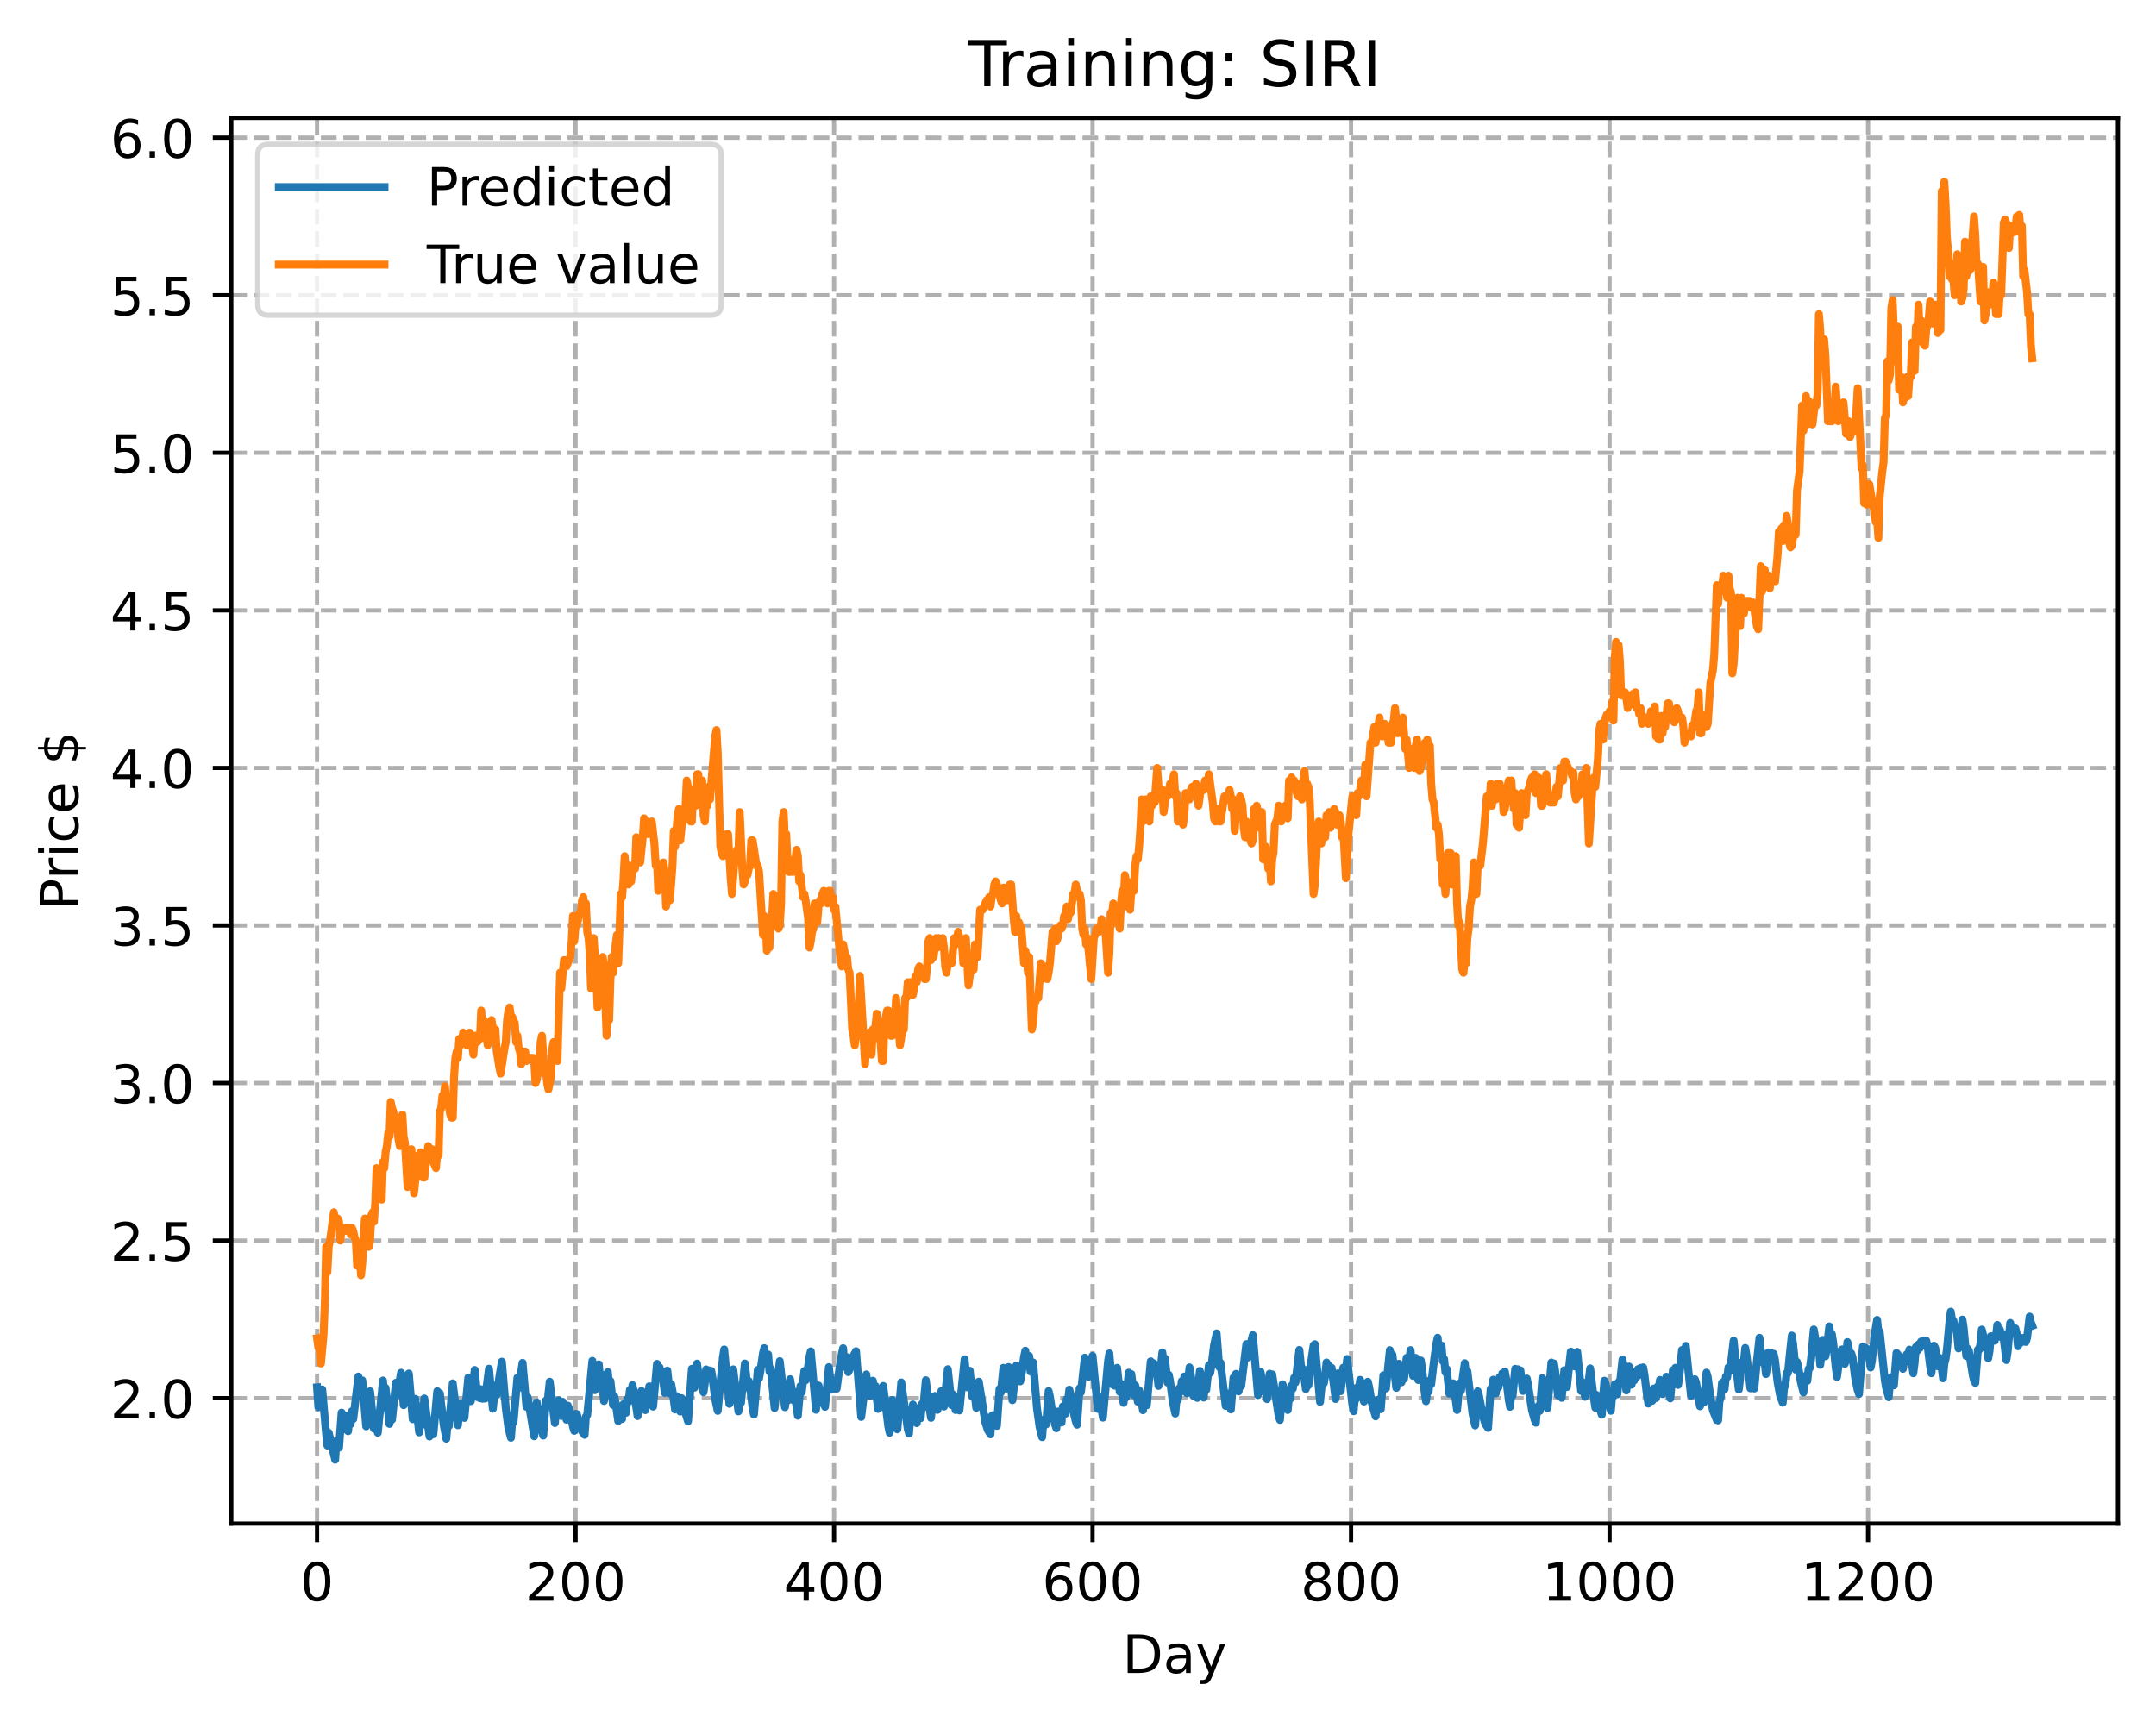 <?xml version="1.0" encoding="utf-8" standalone="no"?>
<!DOCTYPE svg PUBLIC "-//W3C//DTD SVG 1.1//EN"
  "http://www.w3.org/Graphics/SVG/1.1/DTD/svg11.dtd">
<!-- Created with matplotlib (https://matplotlib.org/) -->
<svg height="325.986pt" version="1.1" viewBox="0 0 408.101 325.986" width="408.101pt" xmlns="http://www.w3.org/2000/svg" xmlns:xlink="http://www.w3.org/1999/xlink">
 <defs>
  <style type="text/css">
*{stroke-linecap:butt;stroke-linejoin:round;}
  </style>
 </defs>
 <g id="figure_1">
  <g id="patch_1">
   <path d="M 0 325.986 
L 408.101 325.986 
L 408.101 0 
L 0 0 
z
" style="fill:#ffffff;"/>
  </g>
  <g id="axes_1">
   <g id="patch_2">
    <path d="M 43.781 288.43 
L 400.901 288.43 
L 400.901 22.318 
L 43.781 22.318 
z
" style="fill:#ffffff;"/>
   </g>
   <g id="matplotlib.axis_1">
    <g id="xtick_1">
     <g id="line2d_1">
      <path clip-path="url(#p26dedec4fa)" d="M 60.014 288.43 
L 60.014 22.318 
" style="fill:none;stroke:#b0b0b0;stroke-dasharray:2.96,1.28;stroke-dashoffset:0;stroke-width:0.8;"/>
     </g>
     <g id="line2d_2">
      <defs>
       <path d="M 0 0 
L 0 3.5 
" id="m8dcc5ed83a" style="stroke:#000000;stroke-width:0.8;"/>
      </defs>
      <g>
       <use style="stroke:#000000;stroke-width:0.8;" x="60.014" xlink:href="#m8dcc5ed83a" y="288.43"/>
      </g>
     </g>
     <g id="text_1">
      <!-- 0 -->
      <defs>
       <path d="M 31.781 66.406 
Q 24.172 66.406 20.328 58.906 
Q 16.5 51.422 16.5 36.375 
Q 16.5 21.391 20.328 13.891 
Q 24.172 6.391 31.781 6.391 
Q 39.453 6.391 43.281 13.891 
Q 47.125 21.391 47.125 36.375 
Q 47.125 51.422 43.281 58.906 
Q 39.453 66.406 31.781 66.406 
z
M 31.781 74.219 
Q 44.047 74.219 50.516 64.516 
Q 56.984 54.828 56.984 36.375 
Q 56.984 17.969 50.516 8.266 
Q 44.047 -1.422 31.781 -1.422 
Q 19.531 -1.422 13.062 8.266 
Q 6.594 17.969 6.594 36.375 
Q 6.594 54.828 13.062 64.516 
Q 19.531 74.219 31.781 74.219 
z
" id="DejaVuSans-48"/>
      </defs>
      <g transform="translate(56.833 303.029)scale(0.1 -0.1)">
       <use xlink:href="#DejaVuSans-48"/>
      </g>
     </g>
    </g>
    <g id="xtick_2">
     <g id="line2d_3">
      <path clip-path="url(#p26dedec4fa)" d="M 108.945 288.43 
L 108.945 22.318 
" style="fill:none;stroke:#b0b0b0;stroke-dasharray:2.96,1.28;stroke-dashoffset:0;stroke-width:0.8;"/>
     </g>
     <g id="line2d_4">
      <g>
       <use style="stroke:#000000;stroke-width:0.8;" x="108.945" xlink:href="#m8dcc5ed83a" y="288.43"/>
      </g>
     </g>
     <g id="text_2">
      <!-- 200 -->
      <defs>
       <path d="M 19.188 8.297 
L 53.609 8.297 
L 53.609 0 
L 7.328 0 
L 7.328 8.297 
Q 12.938 14.109 22.625 23.891 
Q 32.328 33.688 34.812 36.531 
Q 39.547 41.844 41.422 45.531 
Q 43.312 49.219 43.312 52.781 
Q 43.312 58.594 39.234 62.25 
Q 35.156 65.922 28.609 65.922 
Q 23.969 65.922 18.812 64.312 
Q 13.672 62.703 7.812 59.422 
L 7.812 69.391 
Q 13.766 71.781 18.938 73 
Q 24.125 74.219 28.422 74.219 
Q 39.75 74.219 46.484 68.547 
Q 53.219 62.891 53.219 53.422 
Q 53.219 48.922 51.531 44.891 
Q 49.859 40.875 45.406 35.406 
Q 44.188 33.984 37.641 27.219 
Q 31.109 20.453 19.188 8.297 
z
" id="DejaVuSans-50"/>
      </defs>
      <g transform="translate(99.401 303.029)scale(0.1 -0.1)">
       <use xlink:href="#DejaVuSans-50"/>
       <use x="63.623" xlink:href="#DejaVuSans-48"/>
       <use x="127.246" xlink:href="#DejaVuSans-48"/>
      </g>
     </g>
    </g>
    <g id="xtick_3">
     <g id="line2d_5">
      <path clip-path="url(#p26dedec4fa)" d="M 157.875 288.43 
L 157.875 22.318 
" style="fill:none;stroke:#b0b0b0;stroke-dasharray:2.96,1.28;stroke-dashoffset:0;stroke-width:0.8;"/>
     </g>
     <g id="line2d_6">
      <g>
       <use style="stroke:#000000;stroke-width:0.8;" x="157.875" xlink:href="#m8dcc5ed83a" y="288.43"/>
      </g>
     </g>
     <g id="text_3">
      <!-- 400 -->
      <defs>
       <path d="M 37.797 64.312 
L 12.891 25.391 
L 37.797 25.391 
z
M 35.203 72.906 
L 47.609 72.906 
L 47.609 25.391 
L 58.016 25.391 
L 58.016 17.188 
L 47.609 17.188 
L 47.609 0 
L 37.797 0 
L 37.797 17.188 
L 4.891 17.188 
L 4.891 26.703 
z
" id="DejaVuSans-52"/>
      </defs>
      <g transform="translate(148.331 303.029)scale(0.1 -0.1)">
       <use xlink:href="#DejaVuSans-52"/>
       <use x="63.623" xlink:href="#DejaVuSans-48"/>
       <use x="127.246" xlink:href="#DejaVuSans-48"/>
      </g>
     </g>
    </g>
    <g id="xtick_4">
     <g id="line2d_7">
      <path clip-path="url(#p26dedec4fa)" d="M 206.806 288.43 
L 206.806 22.318 
" style="fill:none;stroke:#b0b0b0;stroke-dasharray:2.96,1.28;stroke-dashoffset:0;stroke-width:0.8;"/>
     </g>
     <g id="line2d_8">
      <g>
       <use style="stroke:#000000;stroke-width:0.8;" x="206.806" xlink:href="#m8dcc5ed83a" y="288.43"/>
      </g>
     </g>
     <g id="text_4">
      <!-- 600 -->
      <defs>
       <path d="M 33.016 40.375 
Q 26.375 40.375 22.484 35.828 
Q 18.609 31.297 18.609 23.391 
Q 18.609 15.531 22.484 10.953 
Q 26.375 6.391 33.016 6.391 
Q 39.656 6.391 43.531 10.953 
Q 47.406 15.531 47.406 23.391 
Q 47.406 31.297 43.531 35.828 
Q 39.656 40.375 33.016 40.375 
z
M 52.594 71.297 
L 52.594 62.312 
Q 48.875 64.062 45.094 64.984 
Q 41.312 65.922 37.594 65.922 
Q 27.828 65.922 22.672 59.328 
Q 17.531 52.734 16.797 39.406 
Q 19.672 43.656 24.016 45.922 
Q 28.375 48.188 33.594 48.188 
Q 44.578 48.188 50.953 41.516 
Q 57.328 34.859 57.328 23.391 
Q 57.328 12.156 50.688 5.359 
Q 44.047 -1.422 33.016 -1.422 
Q 20.359 -1.422 13.672 8.266 
Q 6.984 17.969 6.984 36.375 
Q 6.984 53.656 15.188 63.938 
Q 23.391 74.219 37.203 74.219 
Q 40.922 74.219 44.703 73.484 
Q 48.484 72.75 52.594 71.297 
z
" id="DejaVuSans-54"/>
      </defs>
      <g transform="translate(197.262 303.029)scale(0.1 -0.1)">
       <use xlink:href="#DejaVuSans-54"/>
       <use x="63.623" xlink:href="#DejaVuSans-48"/>
       <use x="127.246" xlink:href="#DejaVuSans-48"/>
      </g>
     </g>
    </g>
    <g id="xtick_5">
     <g id="line2d_9">
      <path clip-path="url(#p26dedec4fa)" d="M 255.736 288.43 
L 255.736 22.318 
" style="fill:none;stroke:#b0b0b0;stroke-dasharray:2.96,1.28;stroke-dashoffset:0;stroke-width:0.8;"/>
     </g>
     <g id="line2d_10">
      <g>
       <use style="stroke:#000000;stroke-width:0.8;" x="255.736" xlink:href="#m8dcc5ed83a" y="288.43"/>
      </g>
     </g>
     <g id="text_5">
      <!-- 800 -->
      <defs>
       <path d="M 31.781 34.625 
Q 24.75 34.625 20.719 30.859 
Q 16.703 27.094 16.703 20.516 
Q 16.703 13.922 20.719 10.156 
Q 24.75 6.391 31.781 6.391 
Q 38.812 6.391 42.859 10.172 
Q 46.922 13.969 46.922 20.516 
Q 46.922 27.094 42.891 30.859 
Q 38.875 34.625 31.781 34.625 
z
M 21.922 38.812 
Q 15.578 40.375 12.031 44.719 
Q 8.5 49.078 8.5 55.328 
Q 8.5 64.062 14.719 69.141 
Q 20.953 74.219 31.781 74.219 
Q 42.672 74.219 48.875 69.141 
Q 55.078 64.062 55.078 55.328 
Q 55.078 49.078 51.531 44.719 
Q 48 40.375 41.703 38.812 
Q 48.828 37.156 52.797 32.312 
Q 56.781 27.484 56.781 20.516 
Q 56.781 9.906 50.312 4.234 
Q 43.844 -1.422 31.781 -1.422 
Q 19.734 -1.422 13.25 4.234 
Q 6.781 9.906 6.781 20.516 
Q 6.781 27.484 10.781 32.312 
Q 14.797 37.156 21.922 38.812 
z
M 18.312 54.391 
Q 18.312 48.734 21.844 45.562 
Q 25.391 42.391 31.781 42.391 
Q 38.141 42.391 41.719 45.562 
Q 45.312 48.734 45.312 54.391 
Q 45.312 60.062 41.719 63.234 
Q 38.141 66.406 31.781 66.406 
Q 25.391 66.406 21.844 63.234 
Q 18.312 60.062 18.312 54.391 
z
" id="DejaVuSans-56"/>
      </defs>
      <g transform="translate(246.193 303.029)scale(0.1 -0.1)">
       <use xlink:href="#DejaVuSans-56"/>
       <use x="63.623" xlink:href="#DejaVuSans-48"/>
       <use x="127.246" xlink:href="#DejaVuSans-48"/>
      </g>
     </g>
    </g>
    <g id="xtick_6">
     <g id="line2d_11">
      <path clip-path="url(#p26dedec4fa)" d="M 304.667 288.43 
L 304.667 22.318 
" style="fill:none;stroke:#b0b0b0;stroke-dasharray:2.96,1.28;stroke-dashoffset:0;stroke-width:0.8;"/>
     </g>
     <g id="line2d_12">
      <g>
       <use style="stroke:#000000;stroke-width:0.8;" x="304.667" xlink:href="#m8dcc5ed83a" y="288.43"/>
      </g>
     </g>
     <g id="text_6">
      <!-- 1000 -->
      <defs>
       <path d="M 12.406 8.297 
L 28.516 8.297 
L 28.516 63.922 
L 10.984 60.406 
L 10.984 69.391 
L 28.422 72.906 
L 38.281 72.906 
L 38.281 8.297 
L 54.391 8.297 
L 54.391 0 
L 12.406 0 
z
" id="DejaVuSans-49"/>
      </defs>
      <g transform="translate(291.942 303.029)scale(0.1 -0.1)">
       <use xlink:href="#DejaVuSans-49"/>
       <use x="63.623" xlink:href="#DejaVuSans-48"/>
       <use x="127.246" xlink:href="#DejaVuSans-48"/>
       <use x="190.869" xlink:href="#DejaVuSans-48"/>
      </g>
     </g>
    </g>
    <g id="xtick_7">
     <g id="line2d_13">
      <path clip-path="url(#p26dedec4fa)" d="M 353.598 288.43 
L 353.598 22.318 
" style="fill:none;stroke:#b0b0b0;stroke-dasharray:2.96,1.28;stroke-dashoffset:0;stroke-width:0.8;"/>
     </g>
     <g id="line2d_14">
      <g>
       <use style="stroke:#000000;stroke-width:0.8;" x="353.598" xlink:href="#m8dcc5ed83a" y="288.43"/>
      </g>
     </g>
     <g id="text_7">
      <!-- 1200 -->
      <g transform="translate(340.873 303.029)scale(0.1 -0.1)">
       <use xlink:href="#DejaVuSans-49"/>
       <use x="63.623" xlink:href="#DejaVuSans-50"/>
       <use x="127.246" xlink:href="#DejaVuSans-48"/>
       <use x="190.869" xlink:href="#DejaVuSans-48"/>
      </g>
     </g>
    </g>
    <g id="text_8">
     <!-- Day -->
     <defs>
      <path d="M 19.672 64.797 
L 19.672 8.109 
L 31.594 8.109 
Q 46.688 8.109 53.688 14.938 
Q 60.688 21.781 60.688 36.531 
Q 60.688 51.172 53.688 57.984 
Q 46.688 64.797 31.594 64.797 
z
M 9.812 72.906 
L 30.078 72.906 
Q 51.266 72.906 61.172 64.094 
Q 71.094 55.281 71.094 36.531 
Q 71.094 17.672 61.125 8.828 
Q 51.172 0 30.078 0 
L 9.812 0 
z
" id="DejaVuSans-68"/>
      <path d="M 34.281 27.484 
Q 23.391 27.484 19.188 25 
Q 14.984 22.516 14.984 16.5 
Q 14.984 11.719 18.141 8.906 
Q 21.297 6.109 26.703 6.109 
Q 34.188 6.109 38.703 11.406 
Q 43.219 16.703 43.219 25.484 
L 43.219 27.484 
z
M 52.203 31.203 
L 52.203 0 
L 43.219 0 
L 43.219 8.297 
Q 40.141 3.328 35.547 0.953 
Q 30.953 -1.422 24.312 -1.422 
Q 15.922 -1.422 10.953 3.297 
Q 6 8.016 6 15.922 
Q 6 25.141 12.172 29.828 
Q 18.359 34.516 30.609 34.516 
L 43.219 34.516 
L 43.219 35.406 
Q 43.219 41.609 39.141 45 
Q 35.062 48.391 27.688 48.391 
Q 23 48.391 18.547 47.266 
Q 14.109 46.141 10.016 43.891 
L 10.016 52.203 
Q 14.938 54.109 19.578 55.047 
Q 24.219 56 28.609 56 
Q 40.484 56 46.344 49.844 
Q 52.203 43.703 52.203 31.203 
z
" id="DejaVuSans-97"/>
      <path d="M 32.172 -5.078 
Q 28.375 -14.844 24.75 -17.812 
Q 21.141 -20.797 15.094 -20.797 
L 7.906 -20.797 
L 7.906 -13.281 
L 13.188 -13.281 
Q 16.891 -13.281 18.938 -11.516 
Q 21 -9.766 23.484 -3.219 
L 25.094 0.875 
L 2.984 54.688 
L 12.5 54.688 
L 29.594 11.922 
L 46.688 54.688 
L 56.203 54.688 
z
" id="DejaVuSans-121"/>
     </defs>
     <g transform="translate(212.468 316.707)scale(0.1 -0.1)">
      <use xlink:href="#DejaVuSans-68"/>
      <use x="77.002" xlink:href="#DejaVuSans-97"/>
      <use x="138.281" xlink:href="#DejaVuSans-121"/>
     </g>
    </g>
   </g>
   <g id="matplotlib.axis_2">
    <g id="ytick_1">
     <g id="line2d_15">
      <path clip-path="url(#p26dedec4fa)" d="M 43.781 264.687 
L 400.901 264.687 
" style="fill:none;stroke:#b0b0b0;stroke-dasharray:2.96,1.28;stroke-dashoffset:0;stroke-width:0.8;"/>
     </g>
     <g id="line2d_16">
      <defs>
       <path d="M 0 0 
L -3.5 0 
" id="m540259e7e5" style="stroke:#000000;stroke-width:0.8;"/>
      </defs>
      <g>
       <use style="stroke:#000000;stroke-width:0.8;" x="43.781" xlink:href="#m540259e7e5" y="264.687"/>
      </g>
     </g>
     <g id="text_9">
      <!-- 2.0 -->
      <defs>
       <path d="M 10.688 12.406 
L 21 12.406 
L 21 0 
L 10.688 0 
z
" id="DejaVuSans-46"/>
      </defs>
      <g transform="translate(20.878 268.486)scale(0.1 -0.1)">
       <use xlink:href="#DejaVuSans-50"/>
       <use x="63.623" xlink:href="#DejaVuSans-46"/>
       <use x="95.41" xlink:href="#DejaVuSans-48"/>
      </g>
     </g>
    </g>
    <g id="ytick_2">
     <g id="line2d_17">
      <path clip-path="url(#p26dedec4fa)" d="M 43.781 234.859 
L 400.901 234.859 
" style="fill:none;stroke:#b0b0b0;stroke-dasharray:2.96,1.28;stroke-dashoffset:0;stroke-width:0.8;"/>
     </g>
     <g id="line2d_18">
      <g>
       <use style="stroke:#000000;stroke-width:0.8;" x="43.781" xlink:href="#m540259e7e5" y="234.859"/>
      </g>
     </g>
     <g id="text_10">
      <!-- 2.5 -->
      <defs>
       <path d="M 10.797 72.906 
L 49.516 72.906 
L 49.516 64.594 
L 19.828 64.594 
L 19.828 46.734 
Q 21.969 47.469 24.109 47.828 
Q 26.266 48.188 28.422 48.188 
Q 40.625 48.188 47.75 41.5 
Q 54.891 34.812 54.891 23.391 
Q 54.891 11.625 47.562 5.094 
Q 40.234 -1.422 26.906 -1.422 
Q 22.312 -1.422 17.547 -0.641 
Q 12.797 0.141 7.719 1.703 
L 7.719 11.625 
Q 12.109 9.234 16.797 8.062 
Q 21.484 6.891 26.703 6.891 
Q 35.156 6.891 40.078 11.328 
Q 45.016 15.766 45.016 23.391 
Q 45.016 31 40.078 35.438 
Q 35.156 39.891 26.703 39.891 
Q 22.75 39.891 18.812 39.016 
Q 14.891 38.141 10.797 36.281 
z
" id="DejaVuSans-53"/>
      </defs>
      <g transform="translate(20.878 238.658)scale(0.1 -0.1)">
       <use xlink:href="#DejaVuSans-50"/>
       <use x="63.623" xlink:href="#DejaVuSans-46"/>
       <use x="95.41" xlink:href="#DejaVuSans-53"/>
      </g>
     </g>
    </g>
    <g id="ytick_3">
     <g id="line2d_19">
      <path clip-path="url(#p26dedec4fa)" d="M 43.781 205.031 
L 400.901 205.031 
" style="fill:none;stroke:#b0b0b0;stroke-dasharray:2.96,1.28;stroke-dashoffset:0;stroke-width:0.8;"/>
     </g>
     <g id="line2d_20">
      <g>
       <use style="stroke:#000000;stroke-width:0.8;" x="43.781" xlink:href="#m540259e7e5" y="205.031"/>
      </g>
     </g>
     <g id="text_11">
      <!-- 3.0 -->
      <defs>
       <path d="M 40.578 39.312 
Q 47.656 37.797 51.625 33 
Q 55.609 28.219 55.609 21.188 
Q 55.609 10.406 48.188 4.484 
Q 40.766 -1.422 27.094 -1.422 
Q 22.516 -1.422 17.656 -0.516 
Q 12.797 0.391 7.625 2.203 
L 7.625 11.719 
Q 11.719 9.328 16.594 8.109 
Q 21.484 6.891 26.812 6.891 
Q 36.078 6.891 40.938 10.547 
Q 45.797 14.203 45.797 21.188 
Q 45.797 27.641 41.281 31.266 
Q 36.766 34.906 28.719 34.906 
L 20.219 34.906 
L 20.219 43.016 
L 29.109 43.016 
Q 36.375 43.016 40.234 45.922 
Q 44.094 48.828 44.094 54.297 
Q 44.094 59.906 40.109 62.906 
Q 36.141 65.922 28.719 65.922 
Q 24.656 65.922 20.016 65.031 
Q 15.375 64.156 9.812 62.312 
L 9.812 71.094 
Q 15.438 72.656 20.344 73.438 
Q 25.25 74.219 29.594 74.219 
Q 40.828 74.219 47.359 69.109 
Q 53.906 64.016 53.906 55.328 
Q 53.906 49.266 50.438 45.094 
Q 46.969 40.922 40.578 39.312 
z
" id="DejaVuSans-51"/>
      </defs>
      <g transform="translate(20.878 208.83)scale(0.1 -0.1)">
       <use xlink:href="#DejaVuSans-51"/>
       <use x="63.623" xlink:href="#DejaVuSans-46"/>
       <use x="95.41" xlink:href="#DejaVuSans-48"/>
      </g>
     </g>
    </g>
    <g id="ytick_4">
     <g id="line2d_21">
      <path clip-path="url(#p26dedec4fa)" d="M 43.781 175.203 
L 400.901 175.203 
" style="fill:none;stroke:#b0b0b0;stroke-dasharray:2.96,1.28;stroke-dashoffset:0;stroke-width:0.8;"/>
     </g>
     <g id="line2d_22">
      <g>
       <use style="stroke:#000000;stroke-width:0.8;" x="43.781" xlink:href="#m540259e7e5" y="175.203"/>
      </g>
     </g>
     <g id="text_12">
      <!-- 3.5 -->
      <g transform="translate(20.878 179.002)scale(0.1 -0.1)">
       <use xlink:href="#DejaVuSans-51"/>
       <use x="63.623" xlink:href="#DejaVuSans-46"/>
       <use x="95.41" xlink:href="#DejaVuSans-53"/>
      </g>
     </g>
    </g>
    <g id="ytick_5">
     <g id="line2d_23">
      <path clip-path="url(#p26dedec4fa)" d="M 43.781 145.375 
L 400.901 145.375 
" style="fill:none;stroke:#b0b0b0;stroke-dasharray:2.96,1.28;stroke-dashoffset:0;stroke-width:0.8;"/>
     </g>
     <g id="line2d_24">
      <g>
       <use style="stroke:#000000;stroke-width:0.8;" x="43.781" xlink:href="#m540259e7e5" y="145.375"/>
      </g>
     </g>
     <g id="text_13">
      <!-- 4.0 -->
      <g transform="translate(20.878 149.174)scale(0.1 -0.1)">
       <use xlink:href="#DejaVuSans-52"/>
       <use x="63.623" xlink:href="#DejaVuSans-46"/>
       <use x="95.41" xlink:href="#DejaVuSans-48"/>
      </g>
     </g>
    </g>
    <g id="ytick_6">
     <g id="line2d_25">
      <path clip-path="url(#p26dedec4fa)" d="M 43.781 115.547 
L 400.901 115.547 
" style="fill:none;stroke:#b0b0b0;stroke-dasharray:2.96,1.28;stroke-dashoffset:0;stroke-width:0.8;"/>
     </g>
     <g id="line2d_26">
      <g>
       <use style="stroke:#000000;stroke-width:0.8;" x="43.781" xlink:href="#m540259e7e5" y="115.547"/>
      </g>
     </g>
     <g id="text_14">
      <!-- 4.5 -->
      <g transform="translate(20.878 119.346)scale(0.1 -0.1)">
       <use xlink:href="#DejaVuSans-52"/>
       <use x="63.623" xlink:href="#DejaVuSans-46"/>
       <use x="95.41" xlink:href="#DejaVuSans-53"/>
      </g>
     </g>
    </g>
    <g id="ytick_7">
     <g id="line2d_27">
      <path clip-path="url(#p26dedec4fa)" d="M 43.781 85.718 
L 400.901 85.718 
" style="fill:none;stroke:#b0b0b0;stroke-dasharray:2.96,1.28;stroke-dashoffset:0;stroke-width:0.8;"/>
     </g>
     <g id="line2d_28">
      <g>
       <use style="stroke:#000000;stroke-width:0.8;" x="43.781" xlink:href="#m540259e7e5" y="85.718"/>
      </g>
     </g>
     <g id="text_15">
      <!-- 5.0 -->
      <g transform="translate(20.878 89.518)scale(0.1 -0.1)">
       <use xlink:href="#DejaVuSans-53"/>
       <use x="63.623" xlink:href="#DejaVuSans-46"/>
       <use x="95.41" xlink:href="#DejaVuSans-48"/>
      </g>
     </g>
    </g>
    <g id="ytick_8">
     <g id="line2d_29">
      <path clip-path="url(#p26dedec4fa)" d="M 43.781 55.89 
L 400.901 55.89 
" style="fill:none;stroke:#b0b0b0;stroke-dasharray:2.96,1.28;stroke-dashoffset:0;stroke-width:0.8;"/>
     </g>
     <g id="line2d_30">
      <g>
       <use style="stroke:#000000;stroke-width:0.8;" x="43.781" xlink:href="#m540259e7e5" y="55.89"/>
      </g>
     </g>
     <g id="text_16">
      <!-- 5.5 -->
      <g transform="translate(20.878 59.69)scale(0.1 -0.1)">
       <use xlink:href="#DejaVuSans-53"/>
       <use x="63.623" xlink:href="#DejaVuSans-46"/>
       <use x="95.41" xlink:href="#DejaVuSans-53"/>
      </g>
     </g>
    </g>
    <g id="ytick_9">
     <g id="line2d_31">
      <path clip-path="url(#p26dedec4fa)" d="M 43.781 26.062 
L 400.901 26.062 
" style="fill:none;stroke:#b0b0b0;stroke-dasharray:2.96,1.28;stroke-dashoffset:0;stroke-width:0.8;"/>
     </g>
     <g id="line2d_32">
      <g>
       <use style="stroke:#000000;stroke-width:0.8;" x="43.781" xlink:href="#m540259e7e5" y="26.062"/>
      </g>
     </g>
     <g id="text_17">
      <!-- 6.0 -->
      <g transform="translate(20.878 29.861)scale(0.1 -0.1)">
       <use xlink:href="#DejaVuSans-54"/>
       <use x="63.623" xlink:href="#DejaVuSans-46"/>
       <use x="95.41" xlink:href="#DejaVuSans-48"/>
      </g>
     </g>
    </g>
    <g id="text_18">
     <!-- Price $ -->
     <defs>
      <path d="M 19.672 64.797 
L 19.672 37.406 
L 32.078 37.406 
Q 38.969 37.406 42.719 40.969 
Q 46.484 44.531 46.484 51.125 
Q 46.484 57.672 42.719 61.234 
Q 38.969 64.797 32.078 64.797 
z
M 9.812 72.906 
L 32.078 72.906 
Q 44.344 72.906 50.609 67.359 
Q 56.891 61.812 56.891 51.125 
Q 56.891 40.328 50.609 34.812 
Q 44.344 29.297 32.078 29.297 
L 19.672 29.297 
L 19.672 0 
L 9.812 0 
z
" id="DejaVuSans-80"/>
      <path d="M 41.109 46.297 
Q 39.594 47.172 37.812 47.578 
Q 36.031 48 33.891 48 
Q 26.266 48 22.188 43.047 
Q 18.109 38.094 18.109 28.812 
L 18.109 0 
L 9.078 0 
L 9.078 54.688 
L 18.109 54.688 
L 18.109 46.188 
Q 20.953 51.172 25.484 53.578 
Q 30.031 56 36.531 56 
Q 37.453 56 38.578 55.875 
Q 39.703 55.766 41.062 55.516 
z
" id="DejaVuSans-114"/>
      <path d="M 9.422 54.688 
L 18.406 54.688 
L 18.406 0 
L 9.422 0 
z
M 9.422 75.984 
L 18.406 75.984 
L 18.406 64.594 
L 9.422 64.594 
z
" id="DejaVuSans-105"/>
      <path d="M 48.781 52.594 
L 48.781 44.188 
Q 44.969 46.297 41.141 47.344 
Q 37.312 48.391 33.406 48.391 
Q 24.656 48.391 19.812 42.844 
Q 14.984 37.312 14.984 27.297 
Q 14.984 17.281 19.812 11.734 
Q 24.656 6.203 33.406 6.203 
Q 37.312 6.203 41.141 7.25 
Q 44.969 8.297 48.781 10.406 
L 48.781 2.094 
Q 45.016 0.344 40.984 -0.531 
Q 36.969 -1.422 32.422 -1.422 
Q 20.062 -1.422 12.781 6.344 
Q 5.516 14.109 5.516 27.297 
Q 5.516 40.672 12.859 48.328 
Q 20.219 56 33.016 56 
Q 37.156 56 41.109 55.141 
Q 45.062 54.297 48.781 52.594 
z
" id="DejaVuSans-99"/>
      <path d="M 56.203 29.594 
L 56.203 25.203 
L 14.891 25.203 
Q 15.484 15.922 20.484 11.062 
Q 25.484 6.203 34.422 6.203 
Q 39.594 6.203 44.453 7.469 
Q 49.312 8.734 54.109 11.281 
L 54.109 2.781 
Q 49.266 0.734 44.188 -0.344 
Q 39.109 -1.422 33.891 -1.422 
Q 20.797 -1.422 13.156 6.188 
Q 5.516 13.812 5.516 26.812 
Q 5.516 40.234 12.766 48.109 
Q 20.016 56 32.328 56 
Q 43.359 56 49.781 48.891 
Q 56.203 41.797 56.203 29.594 
z
M 47.219 32.234 
Q 47.125 39.594 43.094 43.984 
Q 39.062 48.391 32.422 48.391 
Q 24.906 48.391 20.391 44.141 
Q 15.875 39.891 15.188 32.172 
z
" id="DejaVuSans-101"/>
      <path id="DejaVuSans-32"/>
      <path d="M 33.797 -14.703 
L 28.906 -14.703 
L 28.859 0 
Q 23.734 0.094 18.609 1.188 
Q 13.484 2.297 8.297 4.5 
L 8.297 13.281 
Q 13.281 10.156 18.375 8.562 
Q 23.484 6.984 28.906 6.938 
L 28.906 29.203 
Q 18.109 30.953 13.203 35.156 
Q 8.297 39.359 8.297 46.688 
Q 8.297 54.641 13.625 59.219 
Q 18.953 63.812 28.906 64.5 
L 28.906 75.984 
L 33.797 75.984 
L 33.797 64.656 
Q 38.328 64.453 42.578 63.688 
Q 46.828 62.938 50.875 61.625 
L 50.875 53.078 
Q 46.828 55.125 42.547 56.25 
Q 38.281 57.375 33.797 57.562 
L 33.797 36.719 
Q 44.875 35.016 50.094 30.609 
Q 55.328 26.219 55.328 18.609 
Q 55.328 10.359 49.781 5.594 
Q 44.234 0.828 33.797 0.094 
z
M 28.906 37.594 
L 28.906 57.625 
Q 23.25 56.984 20.266 54.391 
Q 17.281 51.812 17.281 47.516 
Q 17.281 43.312 20.031 40.969 
Q 22.797 38.625 28.906 37.594 
z
M 33.797 28.219 
L 33.797 7.078 
Q 39.984 7.906 43.141 10.594 
Q 46.297 13.281 46.297 17.672 
Q 46.297 21.969 43.281 24.5 
Q 40.281 27.047 33.797 28.219 
z
" id="DejaVuSans-36"/>
     </defs>
     <g transform="translate(14.798 172.342)rotate(-90)scale(0.1 -0.1)">
      <use xlink:href="#DejaVuSans-80"/>
      <use x="58.553" xlink:href="#DejaVuSans-114"/>
      <use x="99.666" xlink:href="#DejaVuSans-105"/>
      <use x="127.449" xlink:href="#DejaVuSans-99"/>
      <use x="182.43" xlink:href="#DejaVuSans-101"/>
      <use x="243.953" xlink:href="#DejaVuSans-32"/>
      <use x="275.74" xlink:href="#DejaVuSans-36"/>
     </g>
    </g>
   </g>
   <g id="line2d_33">
    <path clip-path="url(#p26dedec4fa)" d="M 60.014 262.641 
L 60.259 266.394 
L 60.993 263.041 
L 61.727 271.48 
L 61.971 273.658 
L 62.216 271.235 
L 63.439 276.334 
L 63.684 272.813 
L 63.928 273.122 
L 64.173 274.044 
L 64.662 267.426 
L 65.152 270.564 
L 65.396 267.98 
L 65.886 270.94 
L 66.13 268.345 
L 66.375 269.59 
L 66.62 267.167 
L 66.864 268.627 
L 67.843 260.597 
L 68.088 263.745 
L 68.577 261.317 
L 69.311 270.017 
L 70.045 263.37 
L 70.779 270.457 
L 71.023 268.146 
L 71.513 271.233 
L 72.491 261.348 
L 72.736 264.119 
L 72.981 262.748 
L 73.715 269.56 
L 73.959 267.304 
L 74.204 268.754 
L 74.938 261.77 
L 75.182 264.12 
L 75.672 261.22 
L 75.916 259.879 
L 76.406 266.015 
L 77.384 260.023 
L 78.118 268.665 
L 78.608 264.824 
L 79.342 271.171 
L 79.586 268.775 
L 79.831 269.795 
L 80.32 264.74 
L 81.299 271.946 
L 81.543 269.303 
L 81.788 270.154 
L 82.033 271.517 
L 82.767 263.361 
L 83.011 265.388 
L 83.256 263.764 
L 83.99 269.791 
L 84.479 272.36 
L 84.724 269.475 
L 84.969 269.961 
L 85.703 261.88 
L 86.681 269.809 
L 86.926 267.17 
L 87.17 268.034 
L 87.415 265.632 
L 87.66 266.682 
L 87.904 268.422 
L 88.638 260.804 
L 89.128 265.257 
L 89.862 259.355 
L 90.351 264.475 
L 90.596 262.857 
L 90.84 264.689 
L 91.085 263.028 
L 91.33 264.796 
L 91.574 263.021 
L 91.819 264.766 
L 92.553 259.113 
L 93.287 266.691 
L 93.776 262.303 
L 94.021 264.107 
L 94.51 260.717 
L 94.999 257.781 
L 95.733 266.564 
L 96.223 270.306 
L 96.712 272.183 
L 96.957 269.04 
L 97.201 269.257 
L 97.935 260.83 
L 98.18 262.768 
L 98.914 257.999 
L 99.648 266.322 
L 99.892 264.53 
L 101.116 271.902 
L 101.605 265.488 
L 102.094 268.434 
L 102.584 270.95 
L 102.828 271.771 
L 103.318 265.146 
L 103.562 266.192 
L 104.052 261.575 
L 105.03 269.396 
L 105.275 266.64 
L 105.519 267.415 
L 105.764 265.079 
L 106.253 268.057 
L 106.498 265.373 
L 106.743 266.153 
L 107.232 268.769 
L 107.477 266.089 
L 107.721 266.681 
L 108.455 270.081 
L 108.7 270.872 
L 108.945 267.659 
L 109.189 267.704 
L 109.679 269.581 
L 110.168 270.986 
L 110.657 271.624 
L 110.902 268.173 
L 111.146 267.906 
L 112.125 257.619 
L 112.614 263.18 
L 112.859 261.802 
L 113.348 258.291 
L 113.593 261.036 
L 113.838 260.18 
L 114.327 265.229 
L 114.572 263.619 
L 115.061 259.763 
L 115.306 262.467 
L 115.55 261.453 
L 116.04 265.981 
L 116.284 264.346 
L 116.529 265.546 
L 117.018 269.018 
L 117.263 266.6 
L 117.507 267.311 
L 117.752 268.622 
L 117.997 265.824 
L 118.241 266.151 
L 118.486 267.464 
L 118.731 264.862 
L 118.975 265.363 
L 119.22 263.133 
L 119.465 264.119 
L 119.709 262.213 
L 119.954 263.286 
L 120.688 268.078 
L 120.933 265.377 
L 121.177 265.674 
L 121.422 263.313 
L 121.667 264.119 
L 122.156 266.958 
L 122.4 264.313 
L 122.645 264.73 
L 122.89 262.441 
L 123.134 263.215 
L 123.624 266.288 
L 124.358 258.191 
L 124.602 259.94 
L 124.847 258.863 
L 125.092 260.886 
L 125.336 259.613 
L 125.826 263.686 
L 126.315 259.467 
L 126.804 263.807 
L 127.049 262.039 
L 127.294 263.335 
L 127.783 266.831 
L 128.028 264.306 
L 128.272 264.796 
L 128.761 267.225 
L 129.006 264.681 
L 129.251 265.086 
L 129.74 267.48 
L 130.229 269.07 
L 130.963 259.124 
L 131.208 260.496 
L 131.453 262.698 
L 131.942 258.144 
L 132.431 262.035 
L 132.676 260.348 
L 132.921 261.526 
L 133.165 263.572 
L 133.41 261.876 
L 133.655 259.246 
L 133.899 260.75 
L 134.144 259.411 
L 134.388 260.904 
L 134.633 259.528 
L 134.878 260.975 
L 135.367 264.827 
L 135.856 267.096 
L 136.835 256.958 
L 137.08 255.463 
L 138.058 265.761 
L 138.548 261.241 
L 138.792 259.235 
L 139.771 267.192 
L 140.016 264.819 
L 140.26 265.549 
L 140.994 258.124 
L 141.483 262.708 
L 141.728 261.444 
L 141.973 262.627 
L 142.462 266.574 
L 142.707 267.792 
L 143.441 259.337 
L 143.685 260.926 
L 143.93 259.576 
L 144.419 256.161 
L 144.664 255.219 
L 144.909 258.074 
L 145.153 257.596 
L 145.398 256.424 
L 145.643 259.624 
L 145.887 259.076 
L 146.621 266.557 
L 147.6 257.675 
L 148.578 266.399 
L 148.823 264.44 
L 149.068 265.155 
L 149.312 263.652 
L 149.557 261.099 
L 149.802 262.596 
L 150.046 265.015 
L 150.291 263.45 
L 150.536 264.62 
L 151.025 268.005 
L 151.514 262.399 
L 151.759 263.559 
L 152.248 259.551 
L 152.493 261.307 
L 152.737 260.151 
L 153.227 256.838 
L 153.471 255.826 
L 154.45 266.889 
L 154.939 262.291 
L 155.184 263.617 
L 155.429 265.581 
L 155.673 263.564 
L 155.918 264.624 
L 156.163 266.329 
L 156.897 258.798 
L 157.386 263.078 
L 157.631 261.461 
L 157.875 262.97 
L 158.12 261.44 
L 158.364 262.898 
L 158.854 259.307 
L 159.343 256.285 
L 159.588 255.23 
L 159.832 258.754 
L 160.077 258.095 
L 160.322 256.932 
L 160.566 259.761 
L 160.811 259.219 
L 161.3 257.096 
L 162.034 255.801 
L 163.013 268.244 
L 163.992 260.19 
L 164.236 262.763 
L 164.481 261.951 
L 164.725 264.272 
L 165.215 261.381 
L 165.459 263.663 
L 165.704 262.384 
L 166.193 266.724 
L 166.438 264.857 
L 166.683 266.392 
L 167.172 262.369 
L 168.151 270.109 
L 168.395 271.233 
L 168.885 265.016 
L 169.129 266.162 
L 169.863 270.594 
L 170.597 261.71 
L 171.82 270.497 
L 172.065 271.39 
L 172.31 268.231 
L 172.554 268.477 
L 172.799 265.879 
L 173.044 266.556 
L 173.533 269.414 
L 173.778 266.599 
L 174.022 267.118 
L 174.267 268.479 
L 174.512 265.766 
L 174.756 266.43 
L 175.246 261.298 
L 175.735 265.128 
L 176.224 268.413 
L 176.469 265.89 
L 176.713 266.527 
L 176.958 264.276 
L 177.203 265.236 
L 177.447 266.9 
L 177.692 264.558 
L 177.937 265.386 
L 178.181 263.338 
L 178.426 264.459 
L 178.671 266.281 
L 179.405 259.206 
L 180.139 266.003 
L 180.383 263.978 
L 180.628 265.094 
L 180.873 266.929 
L 181.117 264.543 
L 181.362 265.482 
L 181.607 267.013 
L 182.585 257.325 
L 183.074 262.631 
L 183.564 259.501 
L 184.053 264.431 
L 184.298 262.847 
L 184.542 264.334 
L 184.787 266.512 
L 185.276 261.565 
L 186.5 269.251 
L 186.989 270.743 
L 187.478 271.539 
L 187.723 268.068 
L 187.968 267.903 
L 188.457 269.406 
L 188.701 269.935 
L 189.191 262.945 
L 189.435 263.646 
L 189.925 258.944 
L 190.414 262.894 
L 190.903 258.791 
L 191.637 265.074 
L 192.371 258.528 
L 192.616 260.747 
L 192.861 259.584 
L 193.105 261.51 
L 193.35 260.286 
L 193.839 256.812 
L 194.084 255.701 
L 194.328 258.583 
L 194.573 258.02 
L 194.818 256.714 
L 195.062 259.641 
L 195.307 259.055 
L 195.552 257.927 
L 196.286 266.635 
L 196.775 270.151 
L 197.264 272.066 
L 197.509 268.763 
L 197.754 268.794 
L 197.998 269.67 
L 198.488 263.34 
L 198.732 264.395 
L 199.222 267.613 
L 199.711 269.66 
L 199.956 270.383 
L 200.2 267.22 
L 200.445 267.316 
L 200.934 269.299 
L 201.179 266.255 
L 201.423 266.507 
L 201.668 267.636 
L 201.913 264.855 
L 202.157 265.44 
L 202.402 263.069 
L 202.647 263.972 
L 203.136 267.061 
L 203.625 269.046 
L 203.87 269.716 
L 204.359 262.819 
L 204.604 263.57 
L 205.338 257.023 
L 205.583 259.422 
L 205.827 258.437 
L 206.072 260.641 
L 206.561 258.026 
L 206.806 256.683 
L 207.784 266.708 
L 208.029 264.489 
L 208.274 265.393 
L 208.763 268.374 
L 209.742 257.686 
L 209.986 256.219 
L 210.476 262.05 
L 210.72 260.601 
L 210.965 262.313 
L 211.21 260.996 
L 211.454 258.948 
L 211.943 263.484 
L 212.188 261.958 
L 212.677 265.575 
L 212.922 263.446 
L 213.167 264.533 
L 213.656 259.86 
L 213.901 261.524 
L 214.145 260.123 
L 214.635 264.116 
L 214.879 262.243 
L 215.124 263.503 
L 215.369 265.364 
L 215.613 263.174 
L 215.858 264.05 
L 216.347 266.974 
L 216.592 264.356 
L 216.837 264.776 
L 217.081 266.026 
L 217.815 257.716 
L 218.06 259.461 
L 218.304 258.054 
L 218.549 259.653 
L 218.794 258.357 
L 219.283 262.369 
L 219.528 260.637 
L 220.017 256.026 
L 220.262 258.079 
L 220.506 257.169 
L 220.996 261.732 
L 221.24 260.273 
L 221.485 261.527 
L 221.974 265.251 
L 222.464 267.607 
L 222.708 264.89 
L 222.953 265.055 
L 223.198 262.827 
L 223.442 263.522 
L 223.687 261.475 
L 223.931 262.402 
L 224.176 260.589 
L 224.421 261.71 
L 224.665 263.76 
L 225.155 258.858 
L 225.399 260.211 
L 225.889 264.248 
L 226.133 262.167 
L 226.378 262.979 
L 226.623 264.634 
L 227.112 259.535 
L 227.357 260.814 
L 227.846 264.575 
L 228.091 262.401 
L 228.335 263.088 
L 228.825 258.458 
L 229.069 259.912 
L 229.314 258.534 
L 229.803 254.65 
L 230.292 252.42 
L 230.782 258.779 
L 231.026 258.002 
L 232.005 266.165 
L 232.25 263.783 
L 232.494 264.255 
L 232.984 266.823 
L 233.473 260.824 
L 233.718 261.798 
L 233.962 260.087 
L 234.452 263.41 
L 234.696 261.444 
L 234.941 262.402 
L 235.919 254.459 
L 236.164 257.005 
L 236.409 256.314 
L 236.898 253.658 
L 237.143 252.754 
L 238.121 264.11 
L 238.611 259.716 
L 238.855 261.174 
L 239.1 263.388 
L 239.345 261.675 
L 239.589 262.936 
L 239.834 264.867 
L 240.323 260.061 
L 240.568 261.644 
L 240.813 260.184 
L 242.036 268.064 
L 242.28 268.807 
L 242.77 262.06 
L 243.014 262.774 
L 243.748 266.933 
L 243.993 264.433 
L 244.238 264.79 
L 244.482 262.308 
L 244.727 262.862 
L 244.972 260.812 
L 245.216 261.703 
L 245.706 257.514 
L 245.95 255.551 
L 246.44 260.365 
L 246.684 259.151 
L 247.174 262.955 
L 247.418 261.249 
L 247.663 262.241 
L 248.152 257.989 
L 248.641 254.691 
L 248.886 254.475 
L 249.865 265.398 
L 250.354 260.494 
L 250.599 261.846 
L 250.843 260.27 
L 251.088 257.934 
L 251.333 259.738 
L 251.577 258.553 
L 251.822 260.214 
L 252.067 258.947 
L 252.801 264.841 
L 253.29 259.986 
L 253.535 261.314 
L 253.779 263.364 
L 254.268 258.925 
L 254.513 260.522 
L 254.758 259.226 
L 255.002 257.272 
L 255.981 265.907 
L 256.226 267.158 
L 256.47 264.603 
L 256.715 264.821 
L 256.96 262.584 
L 257.204 263.344 
L 257.449 261.227 
L 257.694 262.106 
L 258.183 265.326 
L 258.428 262.928 
L 258.672 263.563 
L 258.917 261.578 
L 259.162 262.586 
L 259.651 265.578 
L 260.385 268.136 
L 260.629 265.117 
L 260.874 264.977 
L 261.363 266.783 
L 261.853 260.363 
L 262.097 261.056 
L 262.342 262.853 
L 262.831 257.989 
L 263.076 255.602 
L 263.321 257.462 
L 263.565 256.481 
L 264.299 262.75 
L 264.544 260.918 
L 264.789 258.173 
L 265.033 259.475 
L 265.278 261.683 
L 265.523 260.006 
L 265.767 261.023 
L 266.256 257.052 
L 266.501 258.677 
L 266.746 257.526 
L 266.99 255.591 
L 267.48 260.479 
L 267.724 259.24 
L 267.969 257.068 
L 268.458 261.25 
L 268.703 259.846 
L 268.948 257.554 
L 269.192 259.178 
L 269.682 263.737 
L 269.926 265.271 
L 270.171 263.035 
L 270.416 263.438 
L 270.66 261.31 
L 270.905 262.042 
L 271.394 257.905 
L 271.883 254.386 
L 272.128 253.251 
L 272.373 256.075 
L 272.617 255.781 
L 272.862 254.726 
L 273.107 257.661 
L 273.351 257.286 
L 273.596 259.756 
L 273.841 259.185 
L 274.33 263.835 
L 274.575 262.182 
L 274.819 263.503 
L 275.064 261.882 
L 275.309 263.263 
L 275.798 266.933 
L 276.287 261.883 
L 276.532 263.337 
L 277.021 259.726 
L 277.266 258.069 
L 277.511 260.511 
L 277.755 259.6 
L 278.734 267.703 
L 279.223 269.855 
L 279.712 263.386 
L 279.957 264.238 
L 280.691 268.079 
L 281.18 269.619 
L 281.67 270.321 
L 282.159 262.92 
L 282.404 263.323 
L 282.648 261.196 
L 282.893 261.99 
L 283.138 263.788 
L 283.382 261.726 
L 283.627 262.639 
L 283.871 260.702 
L 284.116 261.663 
L 284.361 259.995 
L 284.605 261.198 
L 284.85 259.656 
L 285.095 261.043 
L 285.584 264.985 
L 285.829 266.324 
L 286.073 263.787 
L 286.318 264.19 
L 286.807 259.13 
L 287.052 260.521 
L 287.297 259.215 
L 287.541 260.714 
L 287.786 259.425 
L 288.275 263.326 
L 288.52 261.529 
L 288.765 262.512 
L 289.009 260.98 
L 289.254 262.213 
L 289.988 266.996 
L 290.477 268.748 
L 290.722 269.334 
L 290.966 266.37 
L 291.211 266.162 
L 291.456 267.101 
L 291.945 260.908 
L 292.19 261.797 
L 292.679 265.27 
L 292.924 266.564 
L 293.658 257.94 
L 293.902 259.448 
L 294.147 258.115 
L 294.392 259.707 
L 294.881 264.105 
L 295.126 262.082 
L 295.37 262.977 
L 295.615 264.623 
L 296.104 259.397 
L 296.349 260.617 
L 296.593 262.577 
L 297.083 258.072 
L 297.327 255.88 
L 297.572 257.762 
L 297.817 256.816 
L 298.061 258.672 
L 298.306 257.71 
L 298.551 255.93 
L 299.285 263.336 
L 299.529 261.669 
L 299.774 262.657 
L 300.019 264.425 
L 300.263 262.42 
L 300.508 263.154 
L 300.997 259.052 
L 301.486 263.141 
L 301.976 266.5 
L 302.22 264.091 
L 302.465 264.549 
L 302.954 267.093 
L 303.199 267.821 
L 303.688 261.382 
L 303.933 261.98 
L 304.667 266.122 
L 304.912 267.08 
L 305.156 264.364 
L 305.401 264.353 
L 305.646 262.079 
L 305.89 262.828 
L 306.135 263.96 
L 306.38 261.638 
L 306.624 261.963 
L 307.114 257.372 
L 307.358 258.712 
L 307.847 263.235 
L 308.092 261.489 
L 308.337 258.699 
L 308.581 259.891 
L 308.826 262.138 
L 309.071 260.446 
L 309.315 261.346 
L 309.56 259.705 
L 309.805 260.67 
L 310.049 259.195 
L 310.294 260.287 
L 310.539 258.958 
L 310.783 260.153 
L 311.028 258.859 
L 311.273 260.229 
L 311.762 264.26 
L 312.007 265.711 
L 312.251 263.481 
L 312.496 263.826 
L 312.741 265.196 
L 312.985 262.873 
L 313.23 263.163 
L 313.474 264.66 
L 313.719 262.529 
L 313.964 263.107 
L 314.208 261.236 
L 314.453 261.966 
L 314.698 263.911 
L 314.942 261.817 
L 315.187 262.461 
L 315.432 260.632 
L 315.676 261.519 
L 316.166 264.728 
L 316.655 259.408 
L 316.9 260.39 
L 317.144 258.94 
L 317.389 260.071 
L 317.634 262.179 
L 317.878 260.49 
L 318.368 255.58 
L 318.612 257.377 
L 318.857 256.522 
L 319.102 254.794 
L 320.08 264.248 
L 320.325 262.327 
L 320.569 262.993 
L 320.814 261.103 
L 321.059 261.809 
L 321.548 264.979 
L 321.793 266.228 
L 322.037 263.919 
L 322.282 264.054 
L 322.527 265.49 
L 323.016 259.852 
L 323.261 260.726 
L 323.75 264.466 
L 324.239 267.019 
L 324.973 268.828 
L 325.218 268.897 
L 325.462 265.349 
L 325.707 264.523 
L 325.952 261.827 
L 326.196 261.626 
L 326.441 262.965 
L 326.686 260.615 
L 326.93 260.733 
L 327.175 258.859 
L 327.42 259.542 
L 327.664 257.9 
L 328.154 253.803 
L 328.643 258.842 
L 329.132 263.062 
L 329.377 260.979 
L 329.622 257.928 
L 329.866 258.961 
L 330.111 257.592 
L 330.356 255.179 
L 330.6 256.649 
L 331.334 262.826 
L 331.579 260.867 
L 331.823 261.197 
L 332.068 262.862 
L 332.557 257.673 
L 333.047 253.256 
L 333.536 257.899 
L 333.781 256.637 
L 334.025 257.881 
L 334.27 260.124 
L 334.515 258.61 
L 334.759 256.035 
L 335.004 257.281 
L 335.249 256.124 
L 335.493 257.409 
L 335.738 256.299 
L 335.983 257.492 
L 336.472 261.655 
L 336.961 264.278 
L 337.45 265.552 
L 337.695 262.761 
L 337.94 262.286 
L 338.184 259.962 
L 338.429 259.937 
L 338.918 255.1 
L 339.163 252.834 
L 339.408 254.426 
L 339.897 259.29 
L 340.142 257.821 
L 340.386 258.749 
L 340.876 261.646 
L 341.365 263.614 
L 341.61 260.921 
L 341.854 260.408 
L 342.099 261.421 
L 342.344 259.156 
L 342.588 258.959 
L 342.833 257.059 
L 343.322 251.676 
L 343.567 253.083 
L 343.811 255.638 
L 344.056 254.655 
L 344.301 255.548 
L 344.545 258.381 
L 344.79 256.485 
L 345.035 253.665 
L 345.279 254.521 
L 345.524 256.765 
L 345.769 255.463 
L 346.258 251.103 
L 346.503 252.915 
L 346.747 252.564 
L 346.992 254.119 
L 347.481 258.916 
L 347.726 260.684 
L 347.971 258.837 
L 348.215 255.873 
L 348.46 256.534 
L 348.705 255.457 
L 348.949 256.147 
L 349.194 258.183 
L 349.438 256.727 
L 349.683 254.067 
L 349.928 255.172 
L 350.172 257.432 
L 350.417 256.214 
L 350.662 256.974 
L 351.151 260.83 
L 351.64 263.206 
L 351.885 263.907 
L 352.374 257.809 
L 352.619 254.926 
L 352.864 255.878 
L 353.108 255.155 
L 353.353 256.369 
L 353.598 255.454 
L 353.842 256.65 
L 354.087 258.883 
L 354.332 257.602 
L 354.821 252.859 
L 355.31 249.862 
L 355.555 252.14 
L 355.799 252.104 
L 356.778 261.34 
L 357.023 262.777 
L 357.512 264.509 
L 357.757 261.667 
L 358.001 260.731 
L 358.246 262.014 
L 358.491 262.263 
L 358.98 256.126 
L 359.225 256.402 
L 359.469 258.329 
L 359.714 256.873 
L 359.959 257.331 
L 360.203 259.14 
L 360.448 257.481 
L 360.693 257.755 
L 360.937 256.374 
L 361.182 256.858 
L 361.426 255.502 
L 361.671 256.278 
L 362.16 259.969 
L 362.405 258.082 
L 362.65 254.997 
L 362.894 255.737 
L 363.139 254.534 
L 363.384 255.222 
L 363.628 253.975 
L 363.873 254.742 
L 364.118 253.748 
L 364.362 254.649 
L 364.607 253.814 
L 364.852 254.682 
L 365.341 258.62 
L 365.586 259.965 
L 365.83 257.973 
L 366.075 254.754 
L 366.32 255.206 
L 366.809 258.646 
L 367.054 257.022 
L 367.298 257.148 
L 367.787 260.922 
L 368.032 258.165 
L 368.277 257.255 
L 368.521 255.477 
L 369.011 250.15 
L 369.255 248.305 
L 369.5 249.976 
L 369.745 249.981 
L 369.989 251.504 
L 370.234 251.256 
L 370.479 252.817 
L 370.723 255.271 
L 370.968 254.309 
L 371.457 249.808 
L 371.702 251.406 
L 372.191 256.71 
L 372.436 255.335 
L 372.681 255.702 
L 373.414 260.303 
L 373.659 261.344 
L 373.904 261.802 
L 374.393 255.518 
L 374.638 255.53 
L 374.882 254.273 
L 375.127 251.698 
L 375.372 252.719 
L 375.616 255.113 
L 375.861 254.178 
L 376.106 254.925 
L 376.35 257.128 
L 376.595 255.744 
L 376.84 252.961 
L 377.084 253.796 
L 377.329 252.933 
L 377.574 253.809 
L 377.818 252.957 
L 378.063 250.826 
L 378.308 252.261 
L 378.552 251.702 
L 378.797 253.127 
L 379.042 252.468 
L 379.286 253.566 
L 379.775 257.471 
L 380.02 255.937 
L 380.509 250.444 
L 380.754 251.673 
L 380.999 251.228 
L 381.243 252.084 
L 381.488 251.486 
L 381.733 252.444 
L 381.977 254.869 
L 382.222 253.848 
L 382.467 254.225 
L 382.711 253.301 
L 382.956 253.936 
L 383.201 253.24 
L 383.445 254.041 
L 383.69 253.321 
L 384.179 249.243 
L 384.424 251.074 
L 384.669 250.982 
L 384.669 250.982 
" style="fill:none;stroke:#1f77b4;stroke-linecap:square;stroke-width:1.5;"/>
   </g>
   <g id="line2d_34">
    <path clip-path="url(#p26dedec4fa)" d="M 60.014 253.352 
L 60.259 255.142 
L 60.503 255.739 
L 60.748 258.125 
L 61.237 252.756 
L 61.482 246.79 
L 61.727 236.052 
L 61.971 240.825 
L 62.216 236.052 
L 62.461 234.859 
L 63.194 229.49 
L 63.439 231.28 
L 63.684 231.28 
L 63.928 230.683 
L 64.173 231.28 
L 64.418 234.859 
L 64.662 232.473 
L 64.907 232.473 
L 65.152 233.069 
L 65.396 232.473 
L 65.641 232.473 
L 65.886 233.069 
L 66.13 232.473 
L 66.375 233.666 
L 66.62 232.473 
L 66.864 233.069 
L 67.109 234.262 
L 67.354 234.859 
L 67.598 239.631 
L 67.843 236.052 
L 68.088 236.649 
L 68.332 241.421 
L 68.577 239.035 
L 69.066 230.683 
L 69.8 236.052 
L 70.045 234.859 
L 70.289 230.086 
L 70.534 229.49 
L 70.779 231.28 
L 71.023 227.7 
L 71.268 221.138 
L 71.513 222.928 
L 71.757 223.524 
L 72.002 224.717 
L 72.247 227.104 
L 72.491 219.945 
L 72.736 221.138 
L 72.981 218.155 
L 73.225 216.962 
L 73.47 214.576 
L 73.715 215.172 
L 73.959 208.61 
L 74.204 209.803 
L 74.449 210.4 
L 74.693 212.786 
L 74.938 211.593 
L 75.427 215.769 
L 75.672 216.962 
L 75.916 216.366 
L 76.161 210.996 
L 76.406 215.172 
L 76.65 216.366 
L 77.14 224.717 
L 77.384 219.945 
L 77.629 218.155 
L 77.874 217.559 
L 78.363 225.911 
L 78.608 223.524 
L 78.852 222.928 
L 79.097 218.752 
L 79.342 221.138 
L 79.586 218.155 
L 79.831 219.348 
L 80.076 222.928 
L 80.32 222.928 
L 80.809 218.752 
L 81.054 216.962 
L 81.299 219.348 
L 81.543 218.752 
L 81.788 217.559 
L 82.033 219.945 
L 82.522 221.138 
L 82.767 218.155 
L 83.011 218.752 
L 83.256 210.4 
L 83.501 209.803 
L 83.745 207.417 
L 83.99 207.417 
L 84.235 205.627 
L 84.479 208.61 
L 84.724 208.014 
L 85.213 210.996 
L 85.458 211.593 
L 85.703 211.593 
L 85.947 203.838 
L 86.192 200.258 
L 86.437 199.065 
L 86.681 200.258 
L 86.926 196.679 
L 87.17 197.872 
L 87.415 197.276 
L 87.66 195.486 
L 88.149 196.679 
L 88.394 197.872 
L 88.638 196.082 
L 88.883 195.486 
L 89.128 196.082 
L 89.617 199.662 
L 89.862 196.082 
L 90.106 196.082 
L 90.351 197.276 
L 90.596 196.082 
L 90.84 196.679 
L 91.085 191.31 
L 91.33 194.889 
L 91.574 193.1 
L 91.819 195.486 
L 92.064 196.082 
L 92.308 197.872 
L 92.553 196.679 
L 92.797 193.696 
L 93.042 193.1 
L 93.531 196.082 
L 93.776 194.889 
L 94.021 199.065 
L 94.51 202.048 
L 94.755 203.241 
L 95.489 198.469 
L 95.733 197.276 
L 95.978 193.1 
L 96.223 191.31 
L 96.467 190.713 
L 96.712 192.503 
L 96.957 192.503 
L 97.446 193.696 
L 97.691 197.276 
L 97.935 196.082 
L 98.18 198.469 
L 98.424 199.065 
L 98.669 201.452 
L 99.158 199.065 
L 99.403 199.065 
L 99.648 200.855 
L 99.892 200.258 
L 100.871 200.258 
L 101.116 200.855 
L 101.36 205.031 
L 101.605 204.434 
L 102.094 201.452 
L 102.339 197.276 
L 102.584 196.082 
L 103.073 203.241 
L 103.318 202.645 
L 103.562 205.031 
L 103.807 206.224 
L 104.296 203.838 
L 104.541 198.469 
L 104.785 197.276 
L 105.03 197.872 
L 105.275 197.872 
L 105.519 200.855 
L 106.009 184.151 
L 106.253 187.134 
L 106.743 181.765 
L 106.987 181.765 
L 107.232 182.958 
L 107.966 181.168 
L 108.211 178.186 
L 108.455 173.413 
L 108.7 178.186 
L 108.945 175.203 
L 109.189 175.203 
L 109.679 172.817 
L 109.923 172.817 
L 110.168 170.43 
L 110.412 169.834 
L 110.657 171.623 
L 110.902 171.027 
L 111.146 176.396 
L 111.391 177.589 
L 111.636 180.572 
L 111.88 187.134 
L 112.37 177.589 
L 112.859 184.748 
L 113.104 190.713 
L 113.348 187.731 
L 113.593 188.924 
L 114.082 181.168 
L 114.327 182.958 
L 114.816 196.082 
L 115.061 191.907 
L 115.306 193.1 
L 115.55 185.344 
L 115.795 181.168 
L 116.04 184.151 
L 116.284 182.362 
L 116.529 178.782 
L 116.773 176.992 
L 117.018 182.362 
L 117.507 169.237 
L 117.752 169.834 
L 117.997 166.851 
L 118.241 162.078 
L 118.486 165.658 
L 118.731 165.061 
L 118.975 167.447 
L 119.22 163.868 
L 119.465 166.851 
L 119.709 164.465 
L 120.199 164.465 
L 120.443 158.499 
L 120.688 160.289 
L 120.933 160.289 
L 121.177 163.272 
L 121.667 158.499 
L 121.911 154.92 
L 122.156 157.902 
L 122.4 155.516 
L 122.645 157.902 
L 122.89 157.306 
L 123.134 156.113 
L 123.379 155.516 
L 123.868 159.692 
L 124.113 163.868 
L 124.358 163.272 
L 124.602 168.641 
L 124.847 165.061 
L 125.092 165.658 
L 125.336 165.061 
L 125.581 163.272 
L 125.826 165.061 
L 126.07 171.623 
L 126.315 170.43 
L 126.56 167.447 
L 126.804 170.43 
L 127.294 163.868 
L 127.538 157.306 
L 127.783 160.289 
L 128.272 154.323 
L 128.517 153.13 
L 128.761 159.096 
L 129.006 156.709 
L 129.251 155.516 
L 129.495 153.727 
L 129.74 153.13 
L 129.985 147.761 
L 130.229 148.954 
L 130.474 153.727 
L 130.719 155.516 
L 130.963 155.516 
L 131.208 149.551 
L 131.453 150.147 
L 131.697 152.533 
L 131.942 146.568 
L 132.187 146.568 
L 132.431 150.147 
L 132.676 148.357 
L 132.921 147.761 
L 133.165 154.323 
L 133.41 155.516 
L 133.655 151.34 
L 133.899 152.533 
L 134.144 148.954 
L 134.388 151.34 
L 135.367 139.409 
L 135.612 138.216 
L 135.856 142.392 
L 136.346 160.289 
L 136.59 161.482 
L 136.835 162.078 
L 137.08 161.482 
L 137.324 159.096 
L 137.569 157.902 
L 137.814 157.902 
L 138.303 166.254 
L 138.548 169.237 
L 139.037 162.675 
L 139.282 162.078 
L 139.526 160.885 
L 139.771 161.482 
L 140.016 153.727 
L 140.505 164.465 
L 140.749 167.447 
L 140.994 166.851 
L 141.239 164.465 
L 141.483 165.658 
L 141.728 164.465 
L 141.973 163.868 
L 142.217 159.096 
L 142.462 159.096 
L 143.196 163.868 
L 143.441 163.868 
L 143.685 165.061 
L 144.419 176.992 
L 144.664 173.413 
L 144.909 174.01 
L 145.153 179.975 
L 145.398 176.992 
L 145.643 179.379 
L 145.887 174.01 
L 146.132 174.01 
L 146.376 169.237 
L 146.621 169.834 
L 146.866 174.01 
L 147.11 174.606 
L 147.355 175.799 
L 147.6 175.203 
L 147.844 171.027 
L 148.089 155.516 
L 148.334 153.727 
L 148.578 159.096 
L 148.823 157.902 
L 149.068 163.272 
L 149.312 165.061 
L 149.557 165.061 
L 149.802 163.868 
L 150.046 165.061 
L 150.291 162.675 
L 150.536 162.675 
L 150.78 160.885 
L 151.025 162.078 
L 151.27 166.851 
L 151.514 165.658 
L 152.004 169.834 
L 152.248 169.237 
L 152.493 170.43 
L 152.982 174.01 
L 153.227 179.379 
L 153.471 178.186 
L 153.716 176.396 
L 153.961 175.799 
L 154.205 171.027 
L 154.45 171.623 
L 154.695 174.606 
L 154.939 171.623 
L 155.184 170.43 
L 155.429 171.027 
L 155.673 169.237 
L 155.918 168.641 
L 156.163 169.834 
L 156.652 171.027 
L 156.897 168.641 
L 157.141 168.641 
L 157.386 171.027 
L 157.631 169.834 
L 157.875 172.22 
L 158.12 171.623 
L 158.854 179.379 
L 159.098 181.765 
L 159.343 182.958 
L 159.588 178.782 
L 159.832 179.975 
L 160.077 181.765 
L 160.322 181.168 
L 160.566 183.555 
L 160.811 184.151 
L 161.3 194.889 
L 161.545 196.082 
L 161.79 197.872 
L 162.034 196.082 
L 162.524 190.713 
L 162.768 184.748 
L 163.258 193.1 
L 163.747 201.452 
L 163.992 196.679 
L 164.236 199.065 
L 164.481 195.486 
L 164.97 199.662 
L 165.215 194.889 
L 165.459 196.679 
L 165.949 191.907 
L 166.193 194.889 
L 166.438 193.696 
L 166.927 200.855 
L 167.172 200.855 
L 167.417 193.696 
L 167.906 191.31 
L 168.151 191.31 
L 168.64 196.082 
L 168.885 196.082 
L 169.129 195.486 
L 169.374 193.1 
L 169.619 188.924 
L 170.352 197.872 
L 170.842 194.889 
L 171.086 194.889 
L 171.331 188.924 
L 171.576 188.924 
L 171.82 185.941 
L 172.065 187.731 
L 172.31 185.941 
L 172.554 188.327 
L 172.799 188.327 
L 173.044 187.134 
L 173.288 184.748 
L 173.533 185.941 
L 173.778 183.555 
L 174.022 182.958 
L 174.267 184.151 
L 174.512 184.151 
L 175.001 185.344 
L 175.246 185.344 
L 175.49 182.958 
L 175.735 178.186 
L 175.98 177.589 
L 176.224 181.765 
L 176.469 179.975 
L 176.713 181.168 
L 177.203 177.589 
L 177.447 179.379 
L 177.692 177.589 
L 177.937 178.782 
L 178.181 178.782 
L 178.426 177.589 
L 178.671 179.379 
L 178.915 182.958 
L 179.16 184.151 
L 179.405 182.362 
L 179.649 182.362 
L 179.894 181.168 
L 180.139 182.362 
L 180.628 177.589 
L 180.873 178.782 
L 181.362 176.396 
L 181.607 177.589 
L 182.096 178.782 
L 182.34 182.362 
L 182.585 181.168 
L 182.83 177.589 
L 183.319 186.537 
L 183.808 182.958 
L 184.053 183.555 
L 184.298 183.555 
L 184.542 178.782 
L 185.032 181.168 
L 185.521 172.22 
L 186.01 172.22 
L 186.744 170.43 
L 186.989 170.43 
L 187.234 169.834 
L 187.478 171.623 
L 187.723 169.834 
L 187.968 169.237 
L 188.212 167.447 
L 188.457 166.851 
L 188.701 167.447 
L 188.946 169.237 
L 189.191 169.237 
L 189.435 170.43 
L 189.68 171.027 
L 189.925 168.044 
L 190.169 168.044 
L 190.659 170.43 
L 190.903 169.237 
L 191.148 167.447 
L 191.393 167.447 
L 191.882 174.01 
L 192.127 176.396 
L 192.371 173.413 
L 192.616 176.396 
L 192.861 174.606 
L 193.35 175.799 
L 193.839 182.362 
L 194.084 179.975 
L 194.328 181.168 
L 194.573 184.151 
L 194.818 181.168 
L 195.307 194.889 
L 195.552 193.696 
L 195.796 190.117 
L 196.286 188.924 
L 196.53 188.924 
L 197.02 182.362 
L 197.264 185.344 
L 197.509 182.958 
L 197.754 182.958 
L 198.243 185.344 
L 198.488 184.151 
L 198.732 182.362 
L 199.222 176.396 
L 199.466 176.396 
L 199.711 175.799 
L 199.956 178.186 
L 200.2 177.589 
L 200.445 175.799 
L 200.689 175.203 
L 200.934 175.799 
L 201.179 175.203 
L 201.423 173.413 
L 201.668 174.01 
L 201.913 171.623 
L 202.157 174.01 
L 202.402 172.817 
L 202.647 172.817 
L 203.136 169.237 
L 203.381 169.237 
L 203.625 167.447 
L 204.115 169.834 
L 204.359 169.237 
L 204.604 170.43 
L 204.849 175.799 
L 205.093 176.992 
L 205.338 175.799 
L 205.583 178.782 
L 205.827 177.589 
L 206.561 185.344 
L 207.05 177.589 
L 207.295 176.992 
L 207.54 175.799 
L 207.784 176.396 
L 208.029 176.396 
L 208.274 175.799 
L 208.518 174.01 
L 209.008 175.203 
L 209.252 176.396 
L 209.742 184.151 
L 209.986 180.572 
L 210.231 172.817 
L 210.476 173.413 
L 210.72 171.027 
L 211.21 174.606 
L 211.699 173.413 
L 211.943 175.799 
L 212.188 171.027 
L 212.433 168.641 
L 212.677 171.027 
L 212.922 165.658 
L 213.167 166.851 
L 213.411 171.623 
L 213.656 169.834 
L 213.901 172.22 
L 214.145 168.641 
L 214.39 166.851 
L 214.635 168.641 
L 214.879 163.868 
L 215.124 162.078 
L 215.369 162.675 
L 215.613 160.289 
L 215.858 156.709 
L 216.103 151.34 
L 216.347 155.516 
L 216.592 151.937 
L 216.837 151.34 
L 217.081 153.13 
L 217.326 153.727 
L 217.571 155.516 
L 217.815 150.744 
L 218.06 152.533 
L 218.304 151.34 
L 218.549 151.937 
L 219.038 145.375 
L 219.283 148.954 
L 219.528 149.551 
L 219.772 151.34 
L 220.017 149.551 
L 220.262 153.727 
L 220.751 150.147 
L 220.996 150.744 
L 221.485 148.357 
L 221.73 148.357 
L 221.974 147.761 
L 222.219 146.568 
L 222.464 150.744 
L 222.708 150.147 
L 222.953 155.516 
L 223.198 153.727 
L 223.442 154.323 
L 223.687 153.13 
L 223.931 156.113 
L 224.176 154.323 
L 224.421 150.147 
L 224.91 151.34 
L 225.155 151.34 
L 225.399 149.551 
L 225.644 148.954 
L 225.889 150.147 
L 226.133 149.551 
L 226.378 148.357 
L 226.623 148.954 
L 226.867 152.533 
L 227.357 148.954 
L 227.601 148.954 
L 227.846 149.551 
L 228.091 147.761 
L 228.58 148.954 
L 228.825 146.568 
L 229.559 151.937 
L 229.803 154.92 
L 230.048 155.516 
L 230.537 153.13 
L 230.782 155.516 
L 231.026 155.516 
L 231.76 150.744 
L 232.005 151.34 
L 232.25 151.34 
L 232.494 150.744 
L 232.739 149.551 
L 232.984 150.744 
L 233.228 153.13 
L 233.473 151.34 
L 233.718 157.306 
L 233.962 153.727 
L 234.207 152.533 
L 234.452 153.13 
L 234.696 150.744 
L 234.941 151.34 
L 235.186 152.533 
L 235.43 156.709 
L 235.675 158.499 
L 235.919 155.516 
L 236.409 156.709 
L 236.653 159.096 
L 236.898 159.692 
L 237.143 159.096 
L 237.387 153.13 
L 237.632 153.13 
L 237.877 152.533 
L 238.121 153.727 
L 238.366 156.709 
L 238.611 156.709 
L 238.855 153.727 
L 239.1 162.675 
L 239.589 160.289 
L 239.834 161.482 
L 240.079 164.465 
L 240.323 162.675 
L 240.568 166.851 
L 240.813 162.675 
L 241.057 161.482 
L 241.302 156.113 
L 241.791 154.92 
L 242.036 152.533 
L 242.28 153.727 
L 242.525 155.516 
L 242.77 154.323 
L 243.014 154.323 
L 243.259 152.533 
L 243.504 152.533 
L 243.748 154.92 
L 243.993 147.761 
L 244.238 148.357 
L 244.482 147.164 
L 244.727 147.761 
L 244.972 147.761 
L 245.216 148.357 
L 245.461 150.147 
L 245.706 150.744 
L 245.95 148.954 
L 246.195 148.357 
L 246.44 151.34 
L 246.684 147.761 
L 246.929 145.971 
L 247.174 148.954 
L 247.418 148.357 
L 247.663 148.954 
L 247.907 151.34 
L 248.641 169.237 
L 248.886 167.447 
L 249.375 157.902 
L 249.62 155.516 
L 249.865 156.709 
L 250.109 159.692 
L 250.354 156.113 
L 250.843 158.499 
L 251.088 154.323 
L 251.333 154.92 
L 251.577 153.727 
L 251.822 156.709 
L 252.556 153.13 
L 252.801 153.727 
L 253.045 156.113 
L 253.29 154.323 
L 253.535 154.323 
L 253.779 155.516 
L 254.024 158.499 
L 254.268 157.306 
L 254.758 166.254 
L 255.247 157.902 
L 255.981 150.744 
L 256.226 151.937 
L 256.47 151.937 
L 256.715 154.323 
L 256.96 150.147 
L 257.204 150.744 
L 257.449 149.551 
L 257.694 147.761 
L 257.938 147.761 
L 258.183 148.954 
L 258.428 144.778 
L 258.672 150.744 
L 259.406 140.602 
L 259.651 140.602 
L 260.14 137.619 
L 260.385 140.602 
L 260.629 138.216 
L 260.874 137.619 
L 261.119 135.83 
L 261.363 138.216 
L 261.608 139.409 
L 261.853 138.812 
L 262.097 137.023 
L 262.342 138.216 
L 262.587 138.812 
L 262.831 140.602 
L 263.076 139.409 
L 263.321 140.602 
L 263.565 137.023 
L 263.81 136.426 
L 264.055 134.04 
L 264.544 138.812 
L 265.033 137.619 
L 265.278 138.812 
L 265.523 135.83 
L 266.012 141.795 
L 266.256 140.006 
L 266.746 145.375 
L 266.99 144.778 
L 267.235 141.795 
L 267.48 144.778 
L 267.724 145.375 
L 267.969 141.199 
L 268.214 140.006 
L 268.458 144.182 
L 268.703 145.971 
L 268.948 145.375 
L 269.192 144.182 
L 269.437 141.199 
L 269.682 140.602 
L 269.926 141.199 
L 270.171 140.006 
L 270.416 141.199 
L 270.66 141.199 
L 270.905 148.357 
L 271.15 151.34 
L 271.394 151.937 
L 271.883 156.709 
L 272.128 156.113 
L 272.373 157.902 
L 272.617 162.675 
L 272.862 162.078 
L 273.107 167.447 
L 273.351 165.658 
L 273.596 169.237 
L 274.085 161.482 
L 274.33 166.254 
L 274.575 161.482 
L 274.819 167.447 
L 275.064 166.851 
L 275.309 163.272 
L 275.553 162.078 
L 275.798 171.027 
L 276.043 175.203 
L 276.287 174.606 
L 276.777 183.555 
L 277.021 184.151 
L 277.266 181.168 
L 277.511 182.362 
L 277.755 177.589 
L 278 175.799 
L 278.244 171.623 
L 278.489 170.43 
L 278.734 168.044 
L 278.978 163.272 
L 279.223 168.641 
L 279.468 169.237 
L 279.712 163.868 
L 280.202 163.868 
L 280.691 159.692 
L 281.425 150.744 
L 281.67 151.34 
L 281.914 152.533 
L 282.159 148.357 
L 282.404 152.533 
L 282.648 150.744 
L 282.893 150.147 
L 283.138 151.34 
L 283.382 148.357 
L 283.627 148.954 
L 283.871 148.357 
L 284.116 150.744 
L 284.361 150.147 
L 284.605 153.727 
L 284.85 153.13 
L 285.339 148.954 
L 285.584 147.761 
L 285.829 148.357 
L 286.073 147.761 
L 286.318 151.34 
L 286.563 153.13 
L 286.807 150.147 
L 287.052 156.113 
L 287.297 154.323 
L 287.541 156.709 
L 288.031 150.147 
L 288.275 151.937 
L 288.52 151.34 
L 288.765 154.323 
L 289.009 150.147 
L 289.499 148.954 
L 289.743 147.761 
L 289.988 147.164 
L 290.232 147.164 
L 290.477 146.568 
L 290.722 150.147 
L 291.211 147.164 
L 291.456 148.357 
L 291.7 152.533 
L 291.945 152.533 
L 292.19 149.551 
L 292.434 149.551 
L 292.679 146.568 
L 292.924 149.551 
L 293.413 151.937 
L 293.658 150.744 
L 293.902 151.937 
L 294.147 151.937 
L 294.392 150.744 
L 294.636 148.954 
L 294.881 150.744 
L 295.37 145.375 
L 295.859 147.761 
L 296.104 144.182 
L 296.349 144.182 
L 297.083 145.971 
L 297.327 145.971 
L 297.572 146.866 
L 297.817 146.27 
L 298.061 150.147 
L 298.306 151.34 
L 298.551 150.744 
L 298.795 150.744 
L 299.04 148.954 
L 299.285 150.147 
L 299.529 146.568 
L 299.774 146.568 
L 300.019 148.059 
L 300.263 145.375 
L 300.753 159.692 
L 301.486 148.357 
L 301.731 147.164 
L 301.976 148.954 
L 302.465 143.585 
L 302.71 138.216 
L 302.954 137.023 
L 303.199 139.409 
L 303.444 140.006 
L 303.688 137.023 
L 303.933 135.83 
L 304.178 135.233 
L 304.422 135.233 
L 304.667 134.637 
L 304.912 135.83 
L 305.156 132.847 
L 305.401 136.426 
L 305.646 124.495 
L 305.89 121.512 
L 306.135 123.898 
L 306.38 122.109 
L 306.624 125.092 
L 306.869 131.654 
L 307.358 131.654 
L 307.603 131.057 
L 307.847 132.25 
L 308.092 134.04 
L 308.581 131.654 
L 308.826 133.145 
L 309.071 131.355 
L 309.315 133.443 
L 309.56 131.057 
L 309.805 134.04 
L 310.049 134.04 
L 310.294 135.233 
L 310.539 134.04 
L 310.783 137.023 
L 311.273 135.83 
L 311.762 135.83 
L 312.007 137.023 
L 312.251 136.426 
L 312.496 134.637 
L 312.741 135.83 
L 313.23 133.742 
L 313.474 139.409 
L 313.719 137.023 
L 313.964 140.006 
L 314.208 140.006 
L 314.453 135.531 
L 314.698 138.812 
L 314.942 137.023 
L 315.187 137.619 
L 315.676 133.145 
L 315.921 133.145 
L 316.166 135.531 
L 316.41 135.83 
L 316.655 135.531 
L 316.9 136.725 
L 317.389 134.04 
L 317.634 134.637 
L 317.878 135.83 
L 318.123 136.128 
L 318.368 135.83 
L 318.612 137.321 
L 318.857 140.602 
L 319.102 139.409 
L 319.346 139.409 
L 319.591 138.812 
L 319.835 138.812 
L 320.08 139.409 
L 320.325 137.321 
L 320.569 137.619 
L 320.814 136.426 
L 321.059 134.637 
L 321.303 134.04 
L 321.548 131.057 
L 321.793 138.812 
L 322.037 138.812 
L 322.282 135.233 
L 322.527 135.83 
L 322.771 137.619 
L 323.016 137.619 
L 323.261 137.023 
L 323.75 129.267 
L 324.239 126.881 
L 324.484 123.898 
L 324.973 110.774 
L 325.218 114.353 
L 325.462 110.774 
L 325.707 111.967 
L 325.952 111.371 
L 326.196 108.984 
L 326.441 110.178 
L 326.686 109.283 
L 326.93 113.16 
L 327.175 108.984 
L 327.42 111.371 
L 327.664 112.265 
L 327.909 127.478 
L 328.154 125.688 
L 328.888 113.16 
L 329.132 113.459 
L 329.377 118.529 
L 329.622 113.16 
L 330.111 116.143 
L 330.356 114.353 
L 330.6 113.757 
L 331.09 113.757 
L 331.334 114.95 
L 331.579 114.95 
L 331.823 114.055 
L 332.557 118.529 
L 332.802 119.126 
L 333.291 107.195 
L 333.536 111.967 
L 334.025 107.791 
L 334.27 110.178 
L 334.515 110.774 
L 334.759 108.984 
L 335.004 111.371 
L 335.249 109.581 
L 335.493 110.178 
L 335.983 110.178 
L 336.472 105.107 
L 336.717 100.633 
L 336.961 100.633 
L 337.206 100.036 
L 337.45 102.422 
L 337.695 99.439 
L 337.94 100.633 
L 338.184 97.65 
L 338.429 99.141 
L 338.674 102.72 
L 338.918 103.615 
L 339.163 103.317 
L 339.652 100.036 
L 339.897 101.229 
L 340.142 92.877 
L 340.631 89.298 
L 341.12 76.77 
L 341.365 81.543 
L 341.854 74.98 
L 342.099 80.349 
L 342.344 75.875 
L 342.833 79.455 
L 343.078 80.349 
L 343.567 76.173 
L 343.811 76.77 
L 344.056 74.384 
L 344.301 59.47 
L 344.545 62.453 
L 344.79 67.822 
L 345.279 64.242 
L 345.524 67.225 
L 346.013 79.753 
L 346.258 77.963 
L 346.503 79.753 
L 346.747 79.753 
L 346.992 79.156 
L 347.237 77.367 
L 347.481 73.191 
L 347.971 79.753 
L 348.215 78.56 
L 348.46 79.156 
L 348.705 77.963 
L 348.949 76.173 
L 349.438 82.139 
L 349.683 80.349 
L 349.928 79.753 
L 350.172 82.736 
L 350.662 81.543 
L 351.151 81.543 
L 351.64 73.489 
L 352.374 88.701 
L 352.619 88.105 
L 352.864 95.263 
L 353.108 94.667 
L 353.353 95.562 
L 353.598 92.281 
L 353.842 91.684 
L 354.332 94.667 
L 354.821 97.053 
L 355.066 98.843 
L 355.31 98.246 
L 355.555 101.826 
L 355.799 94.07 
L 356.289 89.298 
L 356.533 87.508 
L 356.778 79.156 
L 357.023 78.56 
L 357.267 68.418 
L 357.512 71.998 
L 357.757 70.804 
L 358.001 58.277 
L 358.246 56.785 
L 358.735 68.418 
L 358.98 66.628 
L 359.225 61.856 
L 359.469 73.787 
L 359.714 73.787 
L 359.959 71.401 
L 360.203 76.173 
L 360.448 74.98 
L 360.693 75.279 
L 360.937 71.401 
L 361.182 74.98 
L 361.426 71.401 
L 361.671 71.401 
L 361.916 64.839 
L 362.405 70.208 
L 362.65 61.856 
L 362.894 64.242 
L 363.139 57.68 
L 363.384 63.049 
L 363.628 60.663 
L 363.873 64.839 
L 364.118 63.646 
L 364.362 65.435 
L 364.607 62.453 
L 364.852 61.558 
L 365.096 60.066 
L 365.341 57.083 
L 365.586 58.277 
L 365.83 61.259 
L 366.32 57.68 
L 366.564 57.68 
L 366.809 63.049 
L 367.054 62.453 
L 367.298 62.453 
L 367.543 36.204 
L 367.787 37.397 
L 368.032 34.414 
L 368.277 38.59 
L 368.521 45.152 
L 368.766 47.538 
L 369.011 52.311 
L 369.255 49.925 
L 369.5 52.908 
L 369.745 52.908 
L 369.989 55.89 
L 370.479 48.135 
L 370.723 49.925 
L 370.968 50.521 
L 371.213 57.083 
L 371.457 56.487 
L 371.702 54.697 
L 371.947 45.749 
L 372.191 52.311 
L 372.436 51.118 
L 372.925 51.118 
L 373.659 40.976 
L 373.904 44.556 
L 374.148 50.521 
L 374.393 49.925 
L 374.882 57.083 
L 375.372 50.521 
L 375.616 60.663 
L 375.861 59.47 
L 376.106 55.294 
L 376.35 57.083 
L 376.595 57.68 
L 376.84 55.89 
L 377.084 56.487 
L 377.329 53.504 
L 377.574 55.89 
L 377.818 59.47 
L 378.063 54.101 
L 378.308 59.47 
L 378.552 54.697 
L 378.797 55.89 
L 379.286 42.169 
L 379.531 41.573 
L 380.02 42.766 
L 380.265 46.942 
L 380.509 42.766 
L 380.754 43.363 
L 380.999 43.363 
L 381.243 43.959 
L 381.488 43.363 
L 381.733 40.976 
L 381.977 41.573 
L 382.222 40.678 
L 382.467 43.959 
L 382.711 42.766 
L 382.956 52.311 
L 383.201 51.118 
L 383.69 55.294 
L 383.935 59.47 
L 384.179 59.47 
L 384.424 65.435 
L 384.669 67.822 
L 384.669 67.822 
" style="fill:none;stroke:#ff7f0e;stroke-linecap:square;stroke-width:1.5;"/>
   </g>
   <g id="patch_3">
    <path d="M 43.781 288.43 
L 43.781 22.318 
" style="fill:none;stroke:#000000;stroke-linecap:square;stroke-linejoin:miter;stroke-width:0.8;"/>
   </g>
   <g id="patch_4">
    <path d="M 400.901 288.43 
L 400.901 22.318 
" style="fill:none;stroke:#000000;stroke-linecap:square;stroke-linejoin:miter;stroke-width:0.8;"/>
   </g>
   <g id="patch_5">
    <path d="M 43.781 288.43 
L 400.901 288.43 
" style="fill:none;stroke:#000000;stroke-linecap:square;stroke-linejoin:miter;stroke-width:0.8;"/>
   </g>
   <g id="patch_6">
    <path d="M 43.781 22.318 
L 400.901 22.318 
" style="fill:none;stroke:#000000;stroke-linecap:square;stroke-linejoin:miter;stroke-width:0.8;"/>
   </g>
   <g id="text_19">
    <!-- Training: SIRI -->
    <defs>
     <path d="M -0.297 72.906 
L 61.375 72.906 
L 61.375 64.594 
L 35.5 64.594 
L 35.5 0 
L 25.594 0 
L 25.594 64.594 
L -0.297 64.594 
z
" id="DejaVuSans-84"/>
     <path d="M 54.891 33.016 
L 54.891 0 
L 45.906 0 
L 45.906 32.719 
Q 45.906 40.484 42.875 44.328 
Q 39.844 48.188 33.797 48.188 
Q 26.516 48.188 22.312 43.547 
Q 18.109 38.922 18.109 30.906 
L 18.109 0 
L 9.078 0 
L 9.078 54.688 
L 18.109 54.688 
L 18.109 46.188 
Q 21.344 51.125 25.703 53.562 
Q 30.078 56 35.797 56 
Q 45.219 56 50.047 50.172 
Q 54.891 44.344 54.891 33.016 
z
" id="DejaVuSans-110"/>
     <path d="M 45.406 27.984 
Q 45.406 37.75 41.375 43.109 
Q 37.359 48.484 30.078 48.484 
Q 22.859 48.484 18.828 43.109 
Q 14.797 37.75 14.797 27.984 
Q 14.797 18.266 18.828 12.891 
Q 22.859 7.516 30.078 7.516 
Q 37.359 7.516 41.375 12.891 
Q 45.406 18.266 45.406 27.984 
z
M 54.391 6.781 
Q 54.391 -7.172 48.188 -13.984 
Q 42 -20.797 29.203 -20.797 
Q 24.469 -20.797 20.266 -20.094 
Q 16.062 -19.391 12.109 -17.922 
L 12.109 -9.188 
Q 16.062 -11.328 19.922 -12.344 
Q 23.781 -13.375 27.781 -13.375 
Q 36.625 -13.375 41.016 -8.766 
Q 45.406 -4.156 45.406 5.172 
L 45.406 9.625 
Q 42.625 4.781 38.281 2.391 
Q 33.938 0 27.875 0 
Q 17.828 0 11.672 7.656 
Q 5.516 15.328 5.516 27.984 
Q 5.516 40.672 11.672 48.328 
Q 17.828 56 27.875 56 
Q 33.938 56 38.281 53.609 
Q 42.625 51.219 45.406 46.391 
L 45.406 54.688 
L 54.391 54.688 
z
" id="DejaVuSans-103"/>
     <path d="M 11.719 12.406 
L 22.016 12.406 
L 22.016 0 
L 11.719 0 
z
M 11.719 51.703 
L 22.016 51.703 
L 22.016 39.312 
L 11.719 39.312 
z
" id="DejaVuSans-58"/>
     <path d="M 53.516 70.516 
L 53.516 60.891 
Q 47.906 63.578 42.922 64.891 
Q 37.938 66.219 33.297 66.219 
Q 25.25 66.219 20.875 63.094 
Q 16.5 59.969 16.5 54.203 
Q 16.5 49.359 19.406 46.891 
Q 22.312 44.438 30.422 42.922 
L 36.375 41.703 
Q 47.406 39.594 52.656 34.297 
Q 57.906 29 57.906 20.125 
Q 57.906 9.516 50.797 4.047 
Q 43.703 -1.422 29.984 -1.422 
Q 24.812 -1.422 18.969 -0.25 
Q 13.141 0.922 6.891 3.219 
L 6.891 13.375 
Q 12.891 10.016 18.656 8.297 
Q 24.422 6.594 29.984 6.594 
Q 38.422 6.594 43.016 9.906 
Q 47.609 13.234 47.609 19.391 
Q 47.609 24.75 44.312 27.781 
Q 41.016 30.812 33.5 32.328 
L 27.484 33.5 
Q 16.453 35.688 11.516 40.375 
Q 6.594 45.062 6.594 53.422 
Q 6.594 63.094 13.406 68.656 
Q 20.219 74.219 32.172 74.219 
Q 37.312 74.219 42.625 73.281 
Q 47.953 72.359 53.516 70.516 
z
" id="DejaVuSans-83"/>
     <path d="M 9.812 72.906 
L 19.672 72.906 
L 19.672 0 
L 9.812 0 
z
" id="DejaVuSans-73"/>
     <path d="M 44.391 34.188 
Q 47.562 33.109 50.562 29.594 
Q 53.562 26.078 56.594 19.922 
L 66.609 0 
L 56 0 
L 46.688 18.703 
Q 43.062 26.031 39.672 28.422 
Q 36.281 30.812 30.422 30.812 
L 19.672 30.812 
L 19.672 0 
L 9.812 0 
L 9.812 72.906 
L 32.078 72.906 
Q 44.578 72.906 50.734 67.672 
Q 56.891 62.453 56.891 51.906 
Q 56.891 45.016 53.688 40.469 
Q 50.484 35.938 44.391 34.188 
z
M 19.672 64.797 
L 19.672 38.922 
L 32.078 38.922 
Q 39.203 38.922 42.844 42.219 
Q 46.484 45.516 46.484 51.906 
Q 46.484 58.297 42.844 61.547 
Q 39.203 64.797 32.078 64.797 
z
" id="DejaVuSans-82"/>
    </defs>
    <g transform="translate(183.224 16.318)scale(0.12 -0.12)">
     <use xlink:href="#DejaVuSans-84"/>
     <use x="46.334" xlink:href="#DejaVuSans-114"/>
     <use x="87.447" xlink:href="#DejaVuSans-97"/>
     <use x="148.727" xlink:href="#DejaVuSans-105"/>
     <use x="176.51" xlink:href="#DejaVuSans-110"/>
     <use x="239.889" xlink:href="#DejaVuSans-105"/>
     <use x="267.672" xlink:href="#DejaVuSans-110"/>
     <use x="331.051" xlink:href="#DejaVuSans-103"/>
     <use x="394.527" xlink:href="#DejaVuSans-58"/>
     <use x="428.219" xlink:href="#DejaVuSans-32"/>
     <use x="460.006" xlink:href="#DejaVuSans-83"/>
     <use x="523.482" xlink:href="#DejaVuSans-73"/>
     <use x="552.975" xlink:href="#DejaVuSans-82"/>
     <use x="622.457" xlink:href="#DejaVuSans-73"/>
    </g>
   </g>
   <g id="legend_1">
    <g id="patch_7">
     <path d="M 50.781 59.674 
L 134.509 59.674 
Q 136.509 59.674 136.509 57.674 
L 136.509 29.318 
Q 136.509 27.318 134.509 27.318 
L 50.781 27.318 
Q 48.781 27.318 48.781 29.318 
L 48.781 57.674 
Q 48.781 59.674 50.781 59.674 
z
" style="fill:#ffffff;opacity:0.8;stroke:#cccccc;stroke-linejoin:miter;"/>
    </g>
    <g id="line2d_35">
     <path d="M 52.781 35.417 
L 72.781 35.417 
" style="fill:none;stroke:#1f77b4;stroke-linecap:square;stroke-width:1.5;"/>
    </g>
    <g id="line2d_36"/>
    <g id="text_20">
     <!-- Predicted -->
     <defs>
      <path d="M 45.406 46.391 
L 45.406 75.984 
L 54.391 75.984 
L 54.391 0 
L 45.406 0 
L 45.406 8.203 
Q 42.578 3.328 38.25 0.953 
Q 33.938 -1.422 27.875 -1.422 
Q 17.969 -1.422 11.734 6.484 
Q 5.516 14.406 5.516 27.297 
Q 5.516 40.188 11.734 48.094 
Q 17.969 56 27.875 56 
Q 33.938 56 38.25 53.625 
Q 42.578 51.266 45.406 46.391 
z
M 14.797 27.297 
Q 14.797 17.391 18.875 11.75 
Q 22.953 6.109 30.078 6.109 
Q 37.203 6.109 41.297 11.75 
Q 45.406 17.391 45.406 27.297 
Q 45.406 37.203 41.297 42.844 
Q 37.203 48.484 30.078 48.484 
Q 22.953 48.484 18.875 42.844 
Q 14.797 37.203 14.797 27.297 
z
" id="DejaVuSans-100"/>
      <path d="M 18.312 70.219 
L 18.312 54.688 
L 36.812 54.688 
L 36.812 47.703 
L 18.312 47.703 
L 18.312 18.016 
Q 18.312 11.328 20.141 9.422 
Q 21.969 7.516 27.594 7.516 
L 36.812 7.516 
L 36.812 0 
L 27.594 0 
Q 17.188 0 13.234 3.875 
Q 9.281 7.766 9.281 18.016 
L 9.281 47.703 
L 2.688 47.703 
L 2.688 54.688 
L 9.281 54.688 
L 9.281 70.219 
z
" id="DejaVuSans-116"/>
     </defs>
     <g transform="translate(80.781 38.917)scale(0.1 -0.1)">
      <use xlink:href="#DejaVuSans-80"/>
      <use x="58.553" xlink:href="#DejaVuSans-114"/>
      <use x="97.416" xlink:href="#DejaVuSans-101"/>
      <use x="158.939" xlink:href="#DejaVuSans-100"/>
      <use x="222.416" xlink:href="#DejaVuSans-105"/>
      <use x="250.199" xlink:href="#DejaVuSans-99"/>
      <use x="305.18" xlink:href="#DejaVuSans-116"/>
      <use x="344.389" xlink:href="#DejaVuSans-101"/>
      <use x="405.912" xlink:href="#DejaVuSans-100"/>
     </g>
    </g>
    <g id="line2d_37">
     <path d="M 52.781 50.095 
L 72.781 50.095 
" style="fill:none;stroke:#ff7f0e;stroke-linecap:square;stroke-width:1.5;"/>
    </g>
    <g id="line2d_38"/>
    <g id="text_21">
     <!-- True value -->
     <defs>
      <path d="M 8.5 21.578 
L 8.5 54.688 
L 17.484 54.688 
L 17.484 21.922 
Q 17.484 14.156 20.5 10.266 
Q 23.531 6.391 29.594 6.391 
Q 36.859 6.391 41.078 11.031 
Q 45.312 15.672 45.312 23.688 
L 45.312 54.688 
L 54.297 54.688 
L 54.297 0 
L 45.312 0 
L 45.312 8.406 
Q 42.047 3.422 37.719 1 
Q 33.406 -1.422 27.688 -1.422 
Q 18.266 -1.422 13.375 4.438 
Q 8.5 10.297 8.5 21.578 
z
M 31.109 56 
z
" id="DejaVuSans-117"/>
      <path d="M 2.984 54.688 
L 12.5 54.688 
L 29.594 8.797 
L 46.688 54.688 
L 56.203 54.688 
L 35.688 0 
L 23.484 0 
z
" id="DejaVuSans-118"/>
      <path d="M 9.422 75.984 
L 18.406 75.984 
L 18.406 0 
L 9.422 0 
z
" id="DejaVuSans-108"/>
     </defs>
     <g transform="translate(80.781 53.595)scale(0.1 -0.1)">
      <use xlink:href="#DejaVuSans-84"/>
      <use x="46.334" xlink:href="#DejaVuSans-114"/>
      <use x="87.447" xlink:href="#DejaVuSans-117"/>
      <use x="150.826" xlink:href="#DejaVuSans-101"/>
      <use x="212.35" xlink:href="#DejaVuSans-32"/>
      <use x="244.137" xlink:href="#DejaVuSans-118"/>
      <use x="303.316" xlink:href="#DejaVuSans-97"/>
      <use x="364.596" xlink:href="#DejaVuSans-108"/>
      <use x="392.379" xlink:href="#DejaVuSans-117"/>
      <use x="455.758" xlink:href="#DejaVuSans-101"/>
     </g>
    </g>
   </g>
  </g>
 </g>
 <defs>
  <clipPath id="p26dedec4fa">
   <rect height="266.112" width="357.12" x="43.781" y="22.318"/>
  </clipPath>
 </defs>
</svg>
